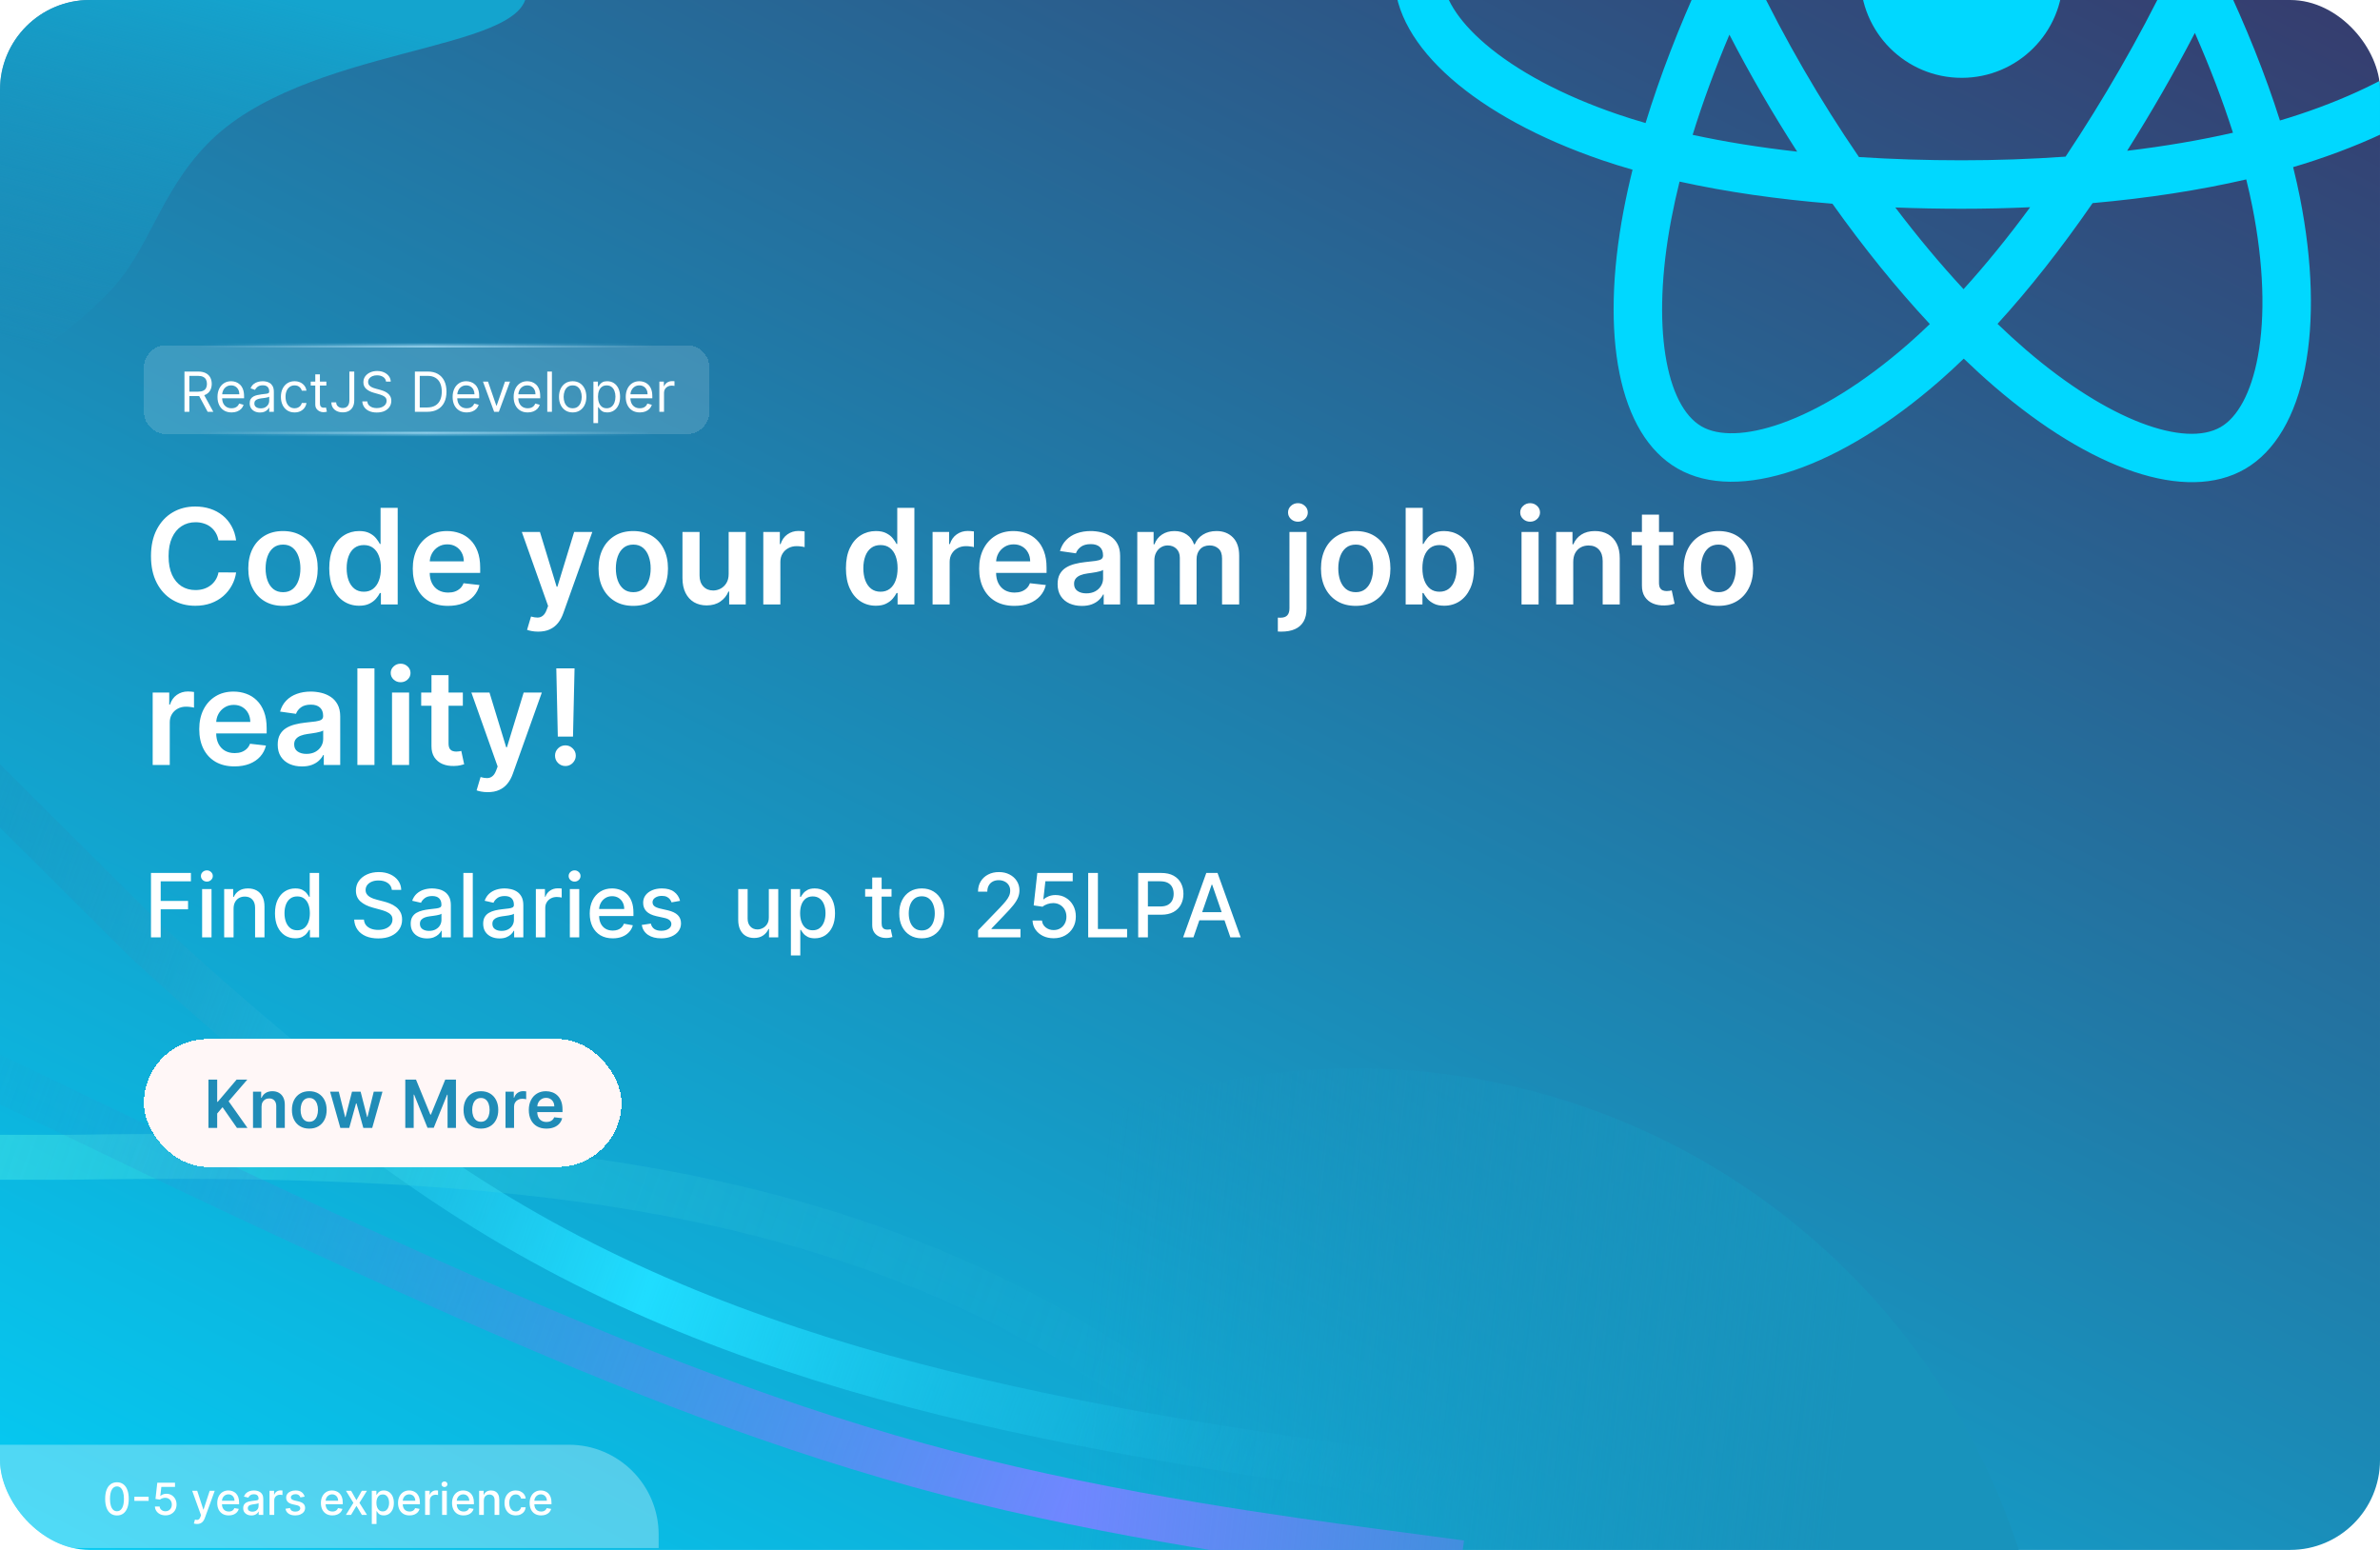<svg width="430" height="280" viewBox="0 0 430 280" fill="none" xmlns="http://www.w3.org/2000/svg">
<g clip-path="url(#clip0_1827_1012)">
<rect width="430" height="280" rx="16.226" fill="url(#paint0_linear_1827_1012)"/>
<path d="M-13.828 130L26.513 170.191C38.809 181.378 63.403 203.751 90.258 219.909C117.114 236.068 146.232 246.012 176.402 253.064C206.571 260.117 237.794 264.278 253.404 266.359L269.016 268.44" stroke="url(#paint1_linear_1827_1012)" stroke-width="8.113"/>
<path d="M-20.319 209.072L12.361 209.072C28.813 208.84 61.719 208.377 93.257 211.671C124.794 214.966 154.964 222.019 182.556 236.154C210.148 250.288 235.163 271.506 247.67 282.113L260.177 292.722" stroke="url(#paint2_linear_1827_1012)" stroke-width="8.113"/>
<path d="M-23.158 183.953L14.886 202.134C28.814 208.84 56.669 222.253 84.893 234.652C113.116 247.053 141.708 258.442 171.615 266.217C201.521 273.992 232.744 278.154 248.354 280.235L263.966 282.316" stroke="url(#paint3_linear_1827_1012)" stroke-width="8.113"/>
<path d="M365.276 281.691C357.617 256.963 342.524 235.195 322.052 219.35C301.581 203.505 276.724 194.353 250.865 193.139C225.006 191.924 199.401 198.707 177.535 212.564C155.669 226.421 138.603 246.679 128.66 270.581L244.958 318.958L365.276 281.691Z" fill="url(#paint4_linear_1827_1012)"/>
<path d="M95.128 -1.42C95.128 9.607 54.782 8.119 37.42 26.05C28.519 35.242 27.014 45.495 19.217 53.292C11.419 61.09 2.162 67.275 -8.026 71.495C-18.213 75.715 -29.133 77.887 -40.16 77.887L-40.16 -6.085L95.128 -1.42Z" fill="url(#paint5_linear_1827_1012)"/>
<g filter="url(#filter0_b_1827_1012)">
<path d="M0 261H102.774C111.735 261 119 268.265 119 277.226V279.66H0V261Z" fill="white" fill-opacity="0.3"/>
<path d="M21.134 273.776C20.685 273.774 20.301 273.656 19.983 273.421C19.665 273.186 19.421 272.844 19.253 272.395C19.084 271.946 19 271.406 19 270.773C19 270.142 19.084 269.603 19.253 269.156C19.423 268.71 19.668 268.369 19.986 268.134C20.306 267.899 20.689 267.781 21.134 267.781C21.579 267.781 21.96 267.9 22.279 268.137C22.597 268.371 22.84 268.712 23.009 269.159C23.179 269.604 23.264 270.142 23.264 270.773C23.264 271.407 23.18 271.949 23.011 272.398C22.843 272.845 22.599 273.187 22.281 273.424C21.963 273.658 21.581 273.776 21.134 273.776ZM21.134 273.017C21.527 273.017 21.835 272.825 22.057 272.441C22.28 272.056 22.392 271.5 22.392 270.773C22.392 270.29 22.341 269.882 22.239 269.549C22.138 269.213 21.993 268.96 21.804 268.787C21.616 268.613 21.393 268.526 21.134 268.526C20.741 268.526 20.434 268.719 20.21 269.105C19.987 269.492 19.874 270.048 19.872 270.773C19.872 271.258 19.922 271.668 20.023 272.003C20.125 272.336 20.27 272.589 20.457 272.762C20.645 272.932 20.87 273.017 21.134 273.017ZM26.854 270.401V271.139H24.275V270.401H26.854ZM29.896 273.759C29.54 273.759 29.22 273.691 28.935 273.554C28.653 273.416 28.428 273.227 28.259 272.986C28.091 272.745 28.001 272.471 27.989 272.162H28.842C28.863 272.412 28.973 272.618 29.174 272.779C29.375 272.94 29.615 273.02 29.896 273.02C30.119 273.02 30.317 272.969 30.489 272.867C30.664 272.763 30.8 272.62 30.898 272.438C30.999 272.256 31.049 272.049 31.049 271.816C31.049 271.579 30.998 271.368 30.896 271.182C30.793 270.996 30.652 270.851 30.472 270.745C30.294 270.638 30.09 270.585 29.859 270.583C29.683 270.583 29.506 270.613 29.328 270.674C29.149 270.734 29.006 270.814 28.896 270.912L28.092 270.793L28.418 267.861H31.617V268.614H29.148L28.964 270.242H28.998C29.112 270.132 29.262 270.04 29.45 269.966C29.639 269.892 29.842 269.855 30.058 269.855C30.412 269.855 30.727 269.94 31.004 270.108C31.282 270.277 31.501 270.507 31.66 270.799C31.821 271.088 31.9 271.422 31.898 271.799C31.9 272.175 31.815 272.512 31.643 272.807C31.472 273.102 31.236 273.335 30.933 273.506C30.631 273.674 30.286 273.759 29.896 273.759ZM35.602 275.316C35.475 275.316 35.359 275.305 35.255 275.284C35.151 275.265 35.073 275.245 35.022 275.222L35.227 274.526C35.382 274.567 35.52 274.585 35.641 274.58C35.763 274.574 35.87 274.529 35.962 274.443C36.057 274.358 36.14 274.219 36.212 274.026L36.318 273.736L34.721 269.316H35.63L36.735 272.702H36.781L37.886 269.316H38.798L36.999 274.262C36.916 274.489 36.81 274.681 36.681 274.838C36.552 274.997 36.399 275.117 36.221 275.196C36.043 275.276 35.837 275.316 35.602 275.316ZM41.328 273.767C40.898 273.767 40.528 273.675 40.217 273.492C39.909 273.306 39.67 273.046 39.502 272.71C39.335 272.373 39.252 271.978 39.252 271.526C39.252 271.079 39.335 270.685 39.502 270.344C39.67 270.003 39.905 269.737 40.206 269.546C40.509 269.354 40.863 269.259 41.269 269.259C41.515 269.259 41.753 269.299 41.984 269.381C42.215 269.462 42.423 269.59 42.607 269.764C42.79 269.939 42.935 270.165 43.041 270.443C43.147 270.72 43.2 271.056 43.2 271.452V271.753H39.732V271.117H42.368C42.368 270.893 42.322 270.695 42.232 270.523C42.141 270.349 42.013 270.211 41.848 270.111C41.685 270.011 41.494 269.96 41.274 269.96C41.036 269.96 40.827 270.019 40.649 270.137C40.473 270.252 40.337 270.404 40.24 270.591C40.145 270.777 40.098 270.978 40.098 271.196V271.693C40.098 271.985 40.149 272.233 40.252 272.438C40.356 272.642 40.501 272.799 40.686 272.906C40.872 273.013 41.089 273.066 41.337 273.066C41.498 273.066 41.645 273.043 41.777 272.997C41.91 272.95 42.024 272.88 42.121 272.787C42.217 272.694 42.291 272.58 42.342 272.443L43.146 272.588C43.082 272.825 42.966 273.032 42.8 273.21C42.635 273.387 42.428 273.524 42.178 273.622C41.929 273.719 41.646 273.767 41.328 273.767ZM45.413 273.776C45.136 273.776 44.886 273.725 44.663 273.622C44.439 273.518 44.262 273.368 44.131 273.171C44.003 272.974 43.938 272.732 43.938 272.446C43.938 272.2 43.986 271.997 44.08 271.838C44.175 271.679 44.303 271.553 44.464 271.46C44.625 271.368 44.805 271.298 45.004 271.25C45.203 271.203 45.405 271.167 45.612 271.142C45.873 271.112 46.085 271.087 46.248 271.068C46.411 271.048 46.529 271.014 46.603 270.969C46.677 270.924 46.714 270.85 46.714 270.747V270.727C46.714 270.479 46.644 270.287 46.504 270.151C46.365 270.014 46.159 269.946 45.884 269.946C45.598 269.946 45.373 270.01 45.208 270.137C45.045 270.262 44.933 270.401 44.87 270.554L44.072 270.372C44.166 270.107 44.305 269.893 44.487 269.73C44.67 269.566 44.881 269.446 45.12 269.372C45.359 269.297 45.61 269.259 45.873 269.259C46.047 269.259 46.232 269.28 46.427 269.321C46.624 269.361 46.808 269.435 46.978 269.543C47.15 269.651 47.291 269.805 47.401 270.006C47.511 270.205 47.566 270.463 47.566 270.781V273.679H46.737V273.083H46.703C46.648 273.192 46.565 273.3 46.455 273.406C46.346 273.513 46.204 273.601 46.032 273.671C45.86 273.741 45.653 273.776 45.413 273.776ZM45.597 273.094C45.832 273.094 46.033 273.048 46.2 272.955C46.368 272.862 46.496 272.741 46.583 272.591C46.672 272.44 46.717 272.278 46.717 272.105V271.543C46.686 271.573 46.628 271.602 46.541 271.628C46.455 271.653 46.358 271.674 46.248 271.693C46.138 271.71 46.031 271.727 45.927 271.742C45.823 271.755 45.736 271.766 45.666 271.776C45.501 271.797 45.35 271.832 45.214 271.881C45.079 271.93 44.971 272.001 44.89 272.094C44.81 272.185 44.771 272.306 44.771 272.458C44.771 272.668 44.848 272.827 45.004 272.935C45.159 273.041 45.357 273.094 45.597 273.094ZM48.697 273.679V269.316H49.519V270.009H49.564C49.644 269.774 49.784 269.589 49.984 269.455C50.187 269.318 50.416 269.25 50.672 269.25C50.725 269.25 50.787 269.252 50.859 269.256C50.933 269.26 50.991 269.264 51.033 269.27V270.083C50.999 270.073 50.938 270.063 50.851 270.051C50.764 270.038 50.677 270.031 50.59 270.031C50.389 270.031 50.21 270.074 50.053 270.159C49.897 270.243 49.774 270.359 49.683 270.509C49.592 270.656 49.547 270.825 49.547 271.014V273.679H48.697ZM55.038 270.381L54.268 270.517C54.236 270.419 54.184 270.325 54.114 270.236C54.046 270.147 53.953 270.074 53.836 270.017C53.719 269.96 53.572 269.932 53.396 269.932C53.155 269.932 52.954 269.986 52.793 270.094C52.632 270.2 52.552 270.337 52.552 270.506C52.552 270.652 52.606 270.769 52.714 270.858C52.822 270.947 52.996 271.02 53.237 271.077L53.93 271.236C54.331 271.329 54.63 271.472 54.828 271.665C55.024 271.858 55.123 272.109 55.123 272.418C55.123 272.679 55.047 272.912 54.896 273.117C54.746 273.319 54.537 273.478 54.268 273.594C54.001 273.71 53.691 273.767 53.339 273.767C52.85 273.767 52.452 273.663 52.143 273.455C51.834 273.245 51.645 272.946 51.575 272.56L52.396 272.435C52.447 272.649 52.552 272.811 52.711 272.921C52.87 273.029 53.078 273.083 53.333 273.083C53.612 273.083 53.834 273.025 54.001 272.909C54.167 272.792 54.251 272.649 54.251 272.48C54.251 272.344 54.2 272.229 54.097 272.137C53.997 272.044 53.843 271.974 53.634 271.926L52.896 271.764C52.488 271.672 52.187 271.524 51.992 271.321C51.799 271.119 51.703 270.862 51.703 270.551C51.703 270.294 51.774 270.068 51.918 269.875C52.062 269.682 52.261 269.531 52.515 269.424C52.769 269.314 53.059 269.259 53.387 269.259C53.859 269.259 54.23 269.361 54.501 269.566C54.772 269.768 54.951 270.04 55.038 270.381ZM60.055 273.767C59.625 273.767 59.255 273.675 58.944 273.492C58.635 273.306 58.397 273.046 58.228 272.71C58.061 272.373 57.978 271.978 57.978 271.526C57.978 271.079 58.061 270.685 58.228 270.344C58.397 270.003 58.631 269.737 58.933 269.546C59.236 269.354 59.59 269.259 59.995 269.259C60.241 269.259 60.48 269.299 60.711 269.381C60.942 269.462 61.149 269.59 61.333 269.764C61.517 269.939 61.662 270.165 61.768 270.443C61.874 270.72 61.927 271.056 61.927 271.452V271.753H58.458V271.117H61.094C61.094 270.893 61.049 270.695 60.958 270.523C60.867 270.349 60.739 270.211 60.575 270.111C60.412 270.011 60.221 269.96 60.001 269.96C59.762 269.96 59.554 270.019 59.376 270.137C59.2 270.252 59.063 270.404 58.967 270.591C58.872 270.777 58.825 270.978 58.825 271.196V271.693C58.825 271.985 58.876 272.233 58.978 272.438C59.082 272.642 59.227 272.799 59.413 272.906C59.598 273.013 59.815 273.066 60.063 273.066C60.224 273.066 60.371 273.043 60.504 272.997C60.636 272.95 60.751 272.88 60.847 272.787C60.944 272.694 61.018 272.58 61.069 272.443L61.873 272.588C61.809 272.825 61.693 273.032 61.526 273.21C61.362 273.387 61.154 273.524 60.904 273.622C60.656 273.719 60.373 273.767 60.055 273.767ZM63.438 269.316L64.401 271.014L65.373 269.316H66.302L64.941 271.497L66.313 273.679H65.384L64.401 272.049L63.421 273.679H62.489L63.847 271.497L62.506 269.316H63.438ZM67.174 275.316V269.316H68.004V270.023H68.075C68.124 269.932 68.195 269.827 68.288 269.708C68.38 269.588 68.509 269.484 68.674 269.395C68.839 269.304 69.057 269.259 69.328 269.259C69.68 269.259 69.994 269.348 70.271 269.526C70.547 269.704 70.764 269.96 70.921 270.296C71.08 270.631 71.16 271.034 71.16 271.506C71.16 271.977 71.081 272.382 70.924 272.719C70.767 273.054 70.551 273.313 70.276 273.495C70.002 273.674 69.688 273.764 69.336 273.764C69.071 273.764 68.854 273.72 68.685 273.631C68.519 273.542 68.388 273.438 68.293 273.318C68.199 273.199 68.126 273.093 68.075 273H68.023V275.316H67.174ZM68.006 271.497C68.006 271.804 68.051 272.073 68.14 272.304C68.229 272.535 68.358 272.716 68.526 272.847C68.695 272.976 68.901 273.04 69.146 273.04C69.399 273.04 69.612 272.973 69.782 272.838C69.953 272.702 70.081 272.517 70.168 272.284C70.257 272.051 70.302 271.789 70.302 271.497C70.302 271.21 70.258 270.951 70.171 270.722C70.086 270.493 69.957 270.312 69.785 270.179C69.614 270.047 69.401 269.98 69.146 269.98C68.899 269.98 68.691 270.044 68.521 270.171C68.352 270.298 68.224 270.475 68.137 270.702C68.05 270.929 68.006 271.194 68.006 271.497ZM73.992 273.767C73.562 273.767 73.192 273.675 72.881 273.492C72.573 273.306 72.334 273.046 72.165 272.71C71.999 272.373 71.915 271.978 71.915 271.526C71.915 271.079 71.999 270.685 72.165 270.344C72.334 270.003 72.569 269.737 72.87 269.546C73.173 269.354 73.527 269.259 73.933 269.259C74.179 269.259 74.417 269.299 74.648 269.381C74.879 269.462 75.087 269.59 75.271 269.764C75.454 269.939 75.599 270.165 75.705 270.443C75.811 270.72 75.864 271.056 75.864 271.452V271.753H72.396V271.117H75.032C75.032 270.893 74.987 270.695 74.896 270.523C74.805 270.349 74.677 270.211 74.512 270.111C74.349 270.011 74.158 269.96 73.938 269.96C73.7 269.96 73.491 270.019 73.313 270.137C73.137 270.252 73.001 270.404 72.904 270.591C72.809 270.777 72.762 270.978 72.762 271.196V271.693C72.762 271.985 72.813 272.233 72.915 272.438C73.02 272.642 73.165 272.799 73.35 272.906C73.536 273.013 73.753 273.066 74.001 273.066C74.162 273.066 74.308 273.043 74.441 272.997C74.574 272.95 74.688 272.88 74.785 272.787C74.881 272.694 74.955 272.58 75.006 272.443L75.81 272.588C75.746 272.825 75.63 273.032 75.464 273.21C75.299 273.387 75.092 273.524 74.842 273.622C74.594 273.719 74.31 273.767 73.992 273.767ZM76.807 273.679V269.316H77.628V270.009H77.673C77.753 269.774 77.893 269.589 78.094 269.455C78.296 269.318 78.526 269.25 78.781 269.25C78.834 269.25 78.897 269.252 78.969 269.256C79.043 269.26 79.1 269.264 79.142 269.27V270.083C79.108 270.073 79.047 270.063 78.96 270.051C78.873 270.038 78.786 270.031 78.699 270.031C78.498 270.031 78.319 270.074 78.162 270.159C78.007 270.243 77.884 270.359 77.793 270.509C77.702 270.656 77.656 270.825 77.656 271.014V273.679H76.807ZM79.877 273.679V269.316H80.727V273.679H79.877ZM80.306 268.642C80.158 268.642 80.031 268.593 79.925 268.495C79.821 268.394 79.769 268.275 79.769 268.137C79.769 267.996 79.821 267.877 79.925 267.779C80.031 267.678 80.158 267.628 80.306 267.628C80.454 267.628 80.58 267.678 80.684 267.779C80.79 267.877 80.843 267.996 80.843 268.137C80.843 268.275 80.79 268.394 80.684 268.495C80.58 268.593 80.454 268.642 80.306 268.642ZM83.75 273.767C83.32 273.767 82.95 273.675 82.639 273.492C82.331 273.306 82.092 273.046 81.923 272.71C81.757 272.373 81.673 271.978 81.673 271.526C81.673 271.079 81.757 270.685 81.923 270.344C82.092 270.003 82.327 269.737 82.628 269.546C82.931 269.354 83.285 269.259 83.69 269.259C83.937 269.259 84.175 269.299 84.406 269.381C84.637 269.462 84.845 269.59 85.028 269.764C85.212 269.939 85.357 270.165 85.463 270.443C85.569 270.72 85.622 271.056 85.622 271.452V271.753H82.153V271.117H84.79C84.79 270.893 84.744 270.695 84.653 270.523C84.562 270.349 84.435 270.211 84.27 270.111C84.107 270.011 83.916 269.96 83.696 269.96C83.457 269.96 83.249 270.019 83.071 270.137C82.895 270.252 82.759 270.404 82.662 270.591C82.567 270.777 82.52 270.978 82.52 271.196V271.693C82.52 271.985 82.571 272.233 82.673 272.438C82.778 272.642 82.922 272.799 83.108 272.906C83.294 273.013 83.51 273.066 83.759 273.066C83.92 273.066 84.066 273.043 84.199 272.997C84.332 272.95 84.446 272.88 84.543 272.787C84.639 272.694 84.713 272.58 84.764 272.443L85.568 272.588C85.504 272.825 85.388 273.032 85.222 273.21C85.057 273.387 84.85 273.524 84.6 273.622C84.351 273.719 84.068 273.767 83.75 273.767ZM87.414 271.088V273.679H86.565V269.316H87.38V270.026H87.434C87.534 269.795 87.692 269.609 87.906 269.469C88.121 269.329 88.393 269.259 88.721 269.259C89.018 269.259 89.279 269.321 89.502 269.446C89.726 269.569 89.899 269.753 90.022 269.997C90.145 270.242 90.207 270.544 90.207 270.904V273.679H89.357V271.006C89.357 270.69 89.275 270.442 89.11 270.264C88.945 270.085 88.719 269.995 88.431 269.995C88.234 269.995 88.059 270.037 87.906 270.122C87.754 270.208 87.634 270.333 87.545 270.497C87.458 270.66 87.414 270.857 87.414 271.088ZM93.184 273.767C92.762 273.767 92.398 273.672 92.093 273.48C91.79 273.287 91.557 273.021 91.394 272.682C91.231 272.343 91.15 271.955 91.15 271.517C91.15 271.074 91.233 270.683 91.4 270.344C91.567 270.003 91.801 269.737 92.104 269.546C92.407 269.354 92.764 269.259 93.175 269.259C93.507 269.259 93.802 269.32 94.062 269.443C94.321 269.565 94.531 269.735 94.69 269.955C94.851 270.174 94.946 270.431 94.977 270.725H94.15C94.104 270.52 94 270.344 93.837 270.196C93.676 270.049 93.46 269.975 93.19 269.975C92.953 269.975 92.746 270.037 92.567 270.162C92.391 270.285 92.254 270.461 92.156 270.691C92.057 270.918 92.008 271.187 92.008 271.497C92.008 271.816 92.056 272.09 92.153 272.321C92.249 272.552 92.386 272.731 92.562 272.858C92.74 272.985 92.949 273.049 93.19 273.049C93.351 273.049 93.496 273.019 93.627 272.96C93.76 272.9 93.871 272.814 93.96 272.702C94.05 272.59 94.114 272.456 94.15 272.299H94.977C94.946 272.581 94.854 272.833 94.701 273.054C94.548 273.276 94.342 273.45 94.085 273.577C93.829 273.704 93.529 273.767 93.184 273.767ZM97.766 273.767C97.336 273.767 96.966 273.675 96.655 273.492C96.346 273.306 96.108 273.046 95.939 272.71C95.772 272.373 95.689 271.978 95.689 271.526C95.689 271.079 95.772 270.685 95.939 270.344C96.108 270.003 96.342 269.737 96.644 269.546C96.947 269.354 97.301 269.259 97.706 269.259C97.952 269.259 98.191 269.299 98.422 269.381C98.653 269.462 98.86 269.59 99.044 269.764C99.228 269.939 99.373 270.165 99.479 270.443C99.585 270.72 99.638 271.056 99.638 271.452V271.753H96.169V271.117H98.805C98.805 270.893 98.76 270.695 98.669 270.523C98.578 270.349 98.45 270.211 98.286 270.111C98.123 270.011 97.931 269.96 97.712 269.96C97.473 269.96 97.265 270.019 97.087 270.137C96.911 270.252 96.774 270.404 96.678 270.591C96.583 270.777 96.536 270.978 96.536 271.196V271.693C96.536 271.985 96.587 272.233 96.689 272.438C96.793 272.642 96.938 272.799 97.124 272.906C97.309 273.013 97.526 273.066 97.774 273.066C97.935 273.066 98.082 273.043 98.215 272.997C98.347 272.95 98.462 272.88 98.558 272.787C98.655 272.694 98.729 272.58 98.78 272.443L99.584 272.588C99.519 272.825 99.404 273.032 99.237 273.21C99.073 273.387 98.865 273.524 98.615 273.622C98.367 273.719 98.084 273.767 97.766 273.767Z" fill="white"/>
</g>
<g filter="url(#filter1_bd_1827_1012)">
<mask id="path-9-inside-1_1827_1012" fill="white">
<path d="M26 64.057C26 61.816 27.816 60 30.057 60H124.113C126.354 60 128.17 61.816 128.17 64.057V72C128.17 74.24 126.354 76.057 124.113 76.057H30.057C27.816 76.057 26 74.24 26 72V64.057Z"/>
</mask>
<path d="M26 64.057C26 61.816 27.816 60 30.057 60H124.113C126.354 60 128.17 61.816 128.17 64.057V72C128.17 74.24 126.354 76.057 124.113 76.057H30.057C27.816 76.057 26 74.24 26 72V64.057Z" fill="white" fill-opacity="0.15" shape-rendering="crispEdges"/>
<path d="M26 64.057C26 61.592 27.998 59.594 30.462 59.594H123.708C126.172 59.594 128.17 61.592 128.17 64.057V64.057C128.17 62.04 126.354 60.406 124.113 60.406H30.057C27.816 60.406 26 62.04 26 64.057V64.057ZM128.17 72C128.17 74.464 126.172 76.462 123.708 76.462H30.462C27.998 76.462 26 74.464 26 72V72C26 74.016 27.816 75.651 30.057 75.651H124.113C126.354 75.651 128.17 74.016 128.17 72V72ZM26 76.057V60V76.057ZM128.17 60V76.057V60Z" fill="url(#paint6_linear_1827_1012)" mask="url(#path-9-inside-1_1827_1012)"/>
<path d="M33.327 72.028V64.756H35.784C36.352 64.756 36.819 64.853 37.184 65.047C37.548 65.239 37.818 65.502 37.993 65.839C38.168 66.175 38.256 66.557 38.256 66.986C38.256 67.414 38.168 67.794 37.993 68.126C37.818 68.457 37.549 68.718 37.187 68.907C36.825 69.094 36.362 69.187 35.799 69.187H33.81V68.392H35.77C36.158 68.392 36.471 68.335 36.708 68.222C36.947 68.108 37.12 67.947 37.226 67.739C37.335 67.528 37.389 67.277 37.389 66.986C37.389 66.695 37.335 66.44 37.226 66.222C37.117 66.004 36.943 65.836 36.704 65.718C36.465 65.597 36.149 65.537 35.756 65.537H34.208V72.028H33.327ZM36.75 68.761L38.54 72.028H37.517L35.756 68.761H36.75ZM41.838 72.142C41.313 72.142 40.859 72.026 40.478 71.794C40.099 71.56 39.807 71.233 39.601 70.814C39.397 70.392 39.295 69.902 39.295 69.344C39.295 68.785 39.397 68.293 39.601 67.866C39.807 67.438 40.093 67.104 40.46 66.865C40.83 66.624 41.261 66.503 41.753 66.503C42.037 66.503 42.318 66.55 42.594 66.645C42.871 66.74 43.124 66.893 43.351 67.106C43.578 67.317 43.759 67.597 43.894 67.945C44.029 68.293 44.097 68.721 44.097 69.23V69.585H39.892V68.861H43.244C43.244 68.553 43.183 68.278 43.06 68.037C42.939 67.795 42.766 67.605 42.541 67.465C42.319 67.325 42.056 67.256 41.753 67.256C41.419 67.256 41.13 67.338 40.886 67.504C40.645 67.668 40.459 67.881 40.329 68.143C40.199 68.406 40.134 68.688 40.134 68.989V69.472C40.134 69.883 40.205 70.233 40.347 70.519C40.491 70.803 40.691 71.02 40.947 71.169C41.203 71.316 41.5 71.389 41.838 71.389C42.058 71.389 42.257 71.358 42.435 71.297C42.615 71.233 42.77 71.138 42.9 71.013C43.03 70.885 43.131 70.726 43.202 70.537L44.011 70.764C43.926 71.039 43.783 71.28 43.582 71.489C43.38 71.695 43.132 71.856 42.836 71.972C42.54 72.085 42.208 72.142 41.838 72.142ZM46.977 72.156C46.631 72.156 46.317 72.091 46.036 71.961C45.754 71.828 45.53 71.638 45.364 71.389C45.199 71.138 45.116 70.835 45.116 70.48C45.116 70.168 45.177 69.914 45.3 69.72C45.424 69.524 45.588 69.37 45.794 69.258C46 69.147 46.227 69.064 46.476 69.01C46.727 68.953 46.979 68.908 47.232 68.875C47.564 68.832 47.833 68.8 48.038 68.779C48.247 68.755 48.398 68.716 48.493 68.662C48.59 68.607 48.639 68.513 48.639 68.378V68.349C48.639 67.999 48.543 67.727 48.351 67.533C48.161 67.338 47.874 67.241 47.488 67.241C47.088 67.241 46.774 67.329 46.547 67.504C46.32 67.679 46.16 67.866 46.068 68.065L45.272 67.781C45.414 67.45 45.603 67.192 45.84 67.007C46.079 66.82 46.34 66.69 46.621 66.616C46.906 66.541 47.185 66.503 47.46 66.503C47.635 66.503 47.836 66.524 48.063 66.567C48.293 66.607 48.514 66.691 48.727 66.819C48.943 66.947 49.121 67.14 49.264 67.398C49.406 67.656 49.477 68.001 49.477 68.435V72.028H48.639V71.29H48.596C48.539 71.408 48.444 71.535 48.312 71.67C48.179 71.805 48.003 71.919 47.783 72.014C47.563 72.109 47.294 72.156 46.977 72.156ZM47.105 71.403C47.436 71.403 47.715 71.338 47.943 71.208C48.172 71.078 48.345 70.91 48.461 70.704C48.579 70.498 48.639 70.281 48.639 70.054V69.287C48.603 69.329 48.525 69.368 48.404 69.404C48.286 69.437 48.148 69.467 47.992 69.493C47.838 69.516 47.688 69.538 47.541 69.557C47.397 69.573 47.28 69.588 47.19 69.599C46.972 69.628 46.768 69.674 46.579 69.738C46.392 69.799 46.24 69.893 46.124 70.018C46.011 70.141 45.954 70.31 45.954 70.523C45.954 70.814 46.062 71.034 46.277 71.183C46.495 71.33 46.771 71.403 47.105 71.403ZM53.222 72.142C52.711 72.142 52.27 72.021 51.901 71.78C51.532 71.538 51.248 71.206 51.049 70.782C50.85 70.358 50.751 69.874 50.751 69.329C50.751 68.775 50.852 68.287 51.056 67.863C51.262 67.437 51.548 67.104 51.915 66.865C52.285 66.624 52.716 66.503 53.208 66.503C53.592 66.503 53.937 66.574 54.245 66.716C54.553 66.858 54.805 67.057 55.001 67.312C55.198 67.568 55.32 67.866 55.367 68.207H54.529C54.465 67.959 54.323 67.739 54.103 67.547C53.885 67.353 53.592 67.256 53.222 67.256C52.895 67.256 52.609 67.341 52.363 67.511C52.119 67.679 51.928 67.917 51.791 68.225C51.656 68.531 51.589 68.889 51.589 69.301C51.589 69.722 51.655 70.089 51.788 70.402C51.922 70.714 52.112 70.957 52.356 71.13C52.602 71.303 52.891 71.389 53.222 71.389C53.44 71.389 53.638 71.351 53.815 71.275C53.993 71.2 54.143 71.091 54.266 70.949C54.389 70.807 54.477 70.636 54.529 70.437H55.367C55.32 70.759 55.203 71.049 55.016 71.307C54.831 71.563 54.586 71.767 54.281 71.918C53.977 72.067 53.625 72.142 53.222 72.142ZM58.964 66.574V67.284H56.138V66.574H58.964ZM56.962 65.267H57.8V70.466C57.8 70.703 57.834 70.88 57.903 70.999C57.974 71.115 58.064 71.193 58.172 71.233C58.284 71.271 58.401 71.29 58.524 71.29C58.616 71.29 58.692 71.285 58.751 71.275C58.81 71.264 58.858 71.254 58.893 71.247L59.064 72C59.007 72.021 58.928 72.043 58.826 72.064C58.724 72.088 58.595 72.099 58.439 72.099C58.202 72.099 57.97 72.048 57.743 71.947C57.518 71.845 57.331 71.69 57.182 71.481C57.035 71.273 56.962 71.01 56.962 70.693V65.267ZM63.123 64.756H64.004V69.954C64.004 70.418 63.918 70.813 63.748 71.137C63.577 71.461 63.337 71.707 63.027 71.876C62.717 72.044 62.351 72.128 61.93 72.128C61.532 72.128 61.178 72.055 60.868 71.911C60.558 71.764 60.314 71.556 60.136 71.286C59.959 71.016 59.87 70.695 59.87 70.324H60.736C60.736 70.53 60.787 70.71 60.889 70.864C60.993 71.015 61.135 71.133 61.315 71.219C61.495 71.304 61.7 71.347 61.93 71.347C62.183 71.347 62.398 71.293 62.576 71.187C62.754 71.08 62.888 70.924 62.981 70.718C63.075 70.51 63.123 70.255 63.123 69.954V64.756ZM69.746 66.574C69.703 66.214 69.53 65.935 69.227 65.736C68.924 65.537 68.552 65.437 68.112 65.437C67.79 65.437 67.508 65.49 67.267 65.594C67.028 65.698 66.841 65.841 66.706 66.023C66.573 66.206 66.507 66.413 66.507 66.645C66.507 66.839 66.553 67.006 66.645 67.145C66.74 67.283 66.861 67.398 67.008 67.49C67.154 67.58 67.308 67.654 67.469 67.714C67.63 67.77 67.778 67.817 67.913 67.852L68.652 68.051C68.841 68.101 69.052 68.169 69.284 68.257C69.518 68.345 69.742 68.464 69.955 68.616C70.171 68.765 70.348 68.957 70.488 69.191C70.627 69.425 70.697 69.713 70.697 70.054C70.697 70.447 70.594 70.802 70.388 71.119C70.185 71.436 69.886 71.689 69.493 71.876C69.103 72.063 68.628 72.156 68.07 72.156C67.549 72.156 67.098 72.072 66.716 71.904C66.338 71.736 66.039 71.502 65.822 71.201C65.606 70.9 65.484 70.551 65.456 70.153H66.365C66.389 70.428 66.481 70.655 66.642 70.835C66.805 71.013 67.011 71.145 67.26 71.233C67.511 71.318 67.781 71.361 68.07 71.361C68.406 71.361 68.707 71.306 68.975 71.197C69.243 71.086 69.454 70.932 69.611 70.736C69.767 70.537 69.845 70.305 69.845 70.04C69.845 69.798 69.778 69.602 69.643 69.45C69.508 69.299 69.33 69.176 69.11 69.081C68.89 68.986 68.652 68.903 68.396 68.832L67.501 68.577C66.933 68.413 66.483 68.18 66.152 67.877C65.82 67.574 65.655 67.177 65.655 66.687C65.655 66.28 65.765 65.925 65.985 65.622C66.207 65.317 66.506 65.08 66.88 64.912C67.256 64.741 67.677 64.656 68.141 64.656C68.609 64.656 69.026 64.74 69.391 64.908C69.755 65.074 70.044 65.301 70.257 65.59C70.472 65.879 70.586 66.207 70.598 66.574H69.746ZM77.202 72.028H74.958V64.756H77.302C78.007 64.756 78.611 64.901 79.113 65.192C79.615 65.481 79.999 65.897 80.267 66.439C80.534 66.979 80.668 67.625 80.668 68.378C80.668 69.135 80.533 69.788 80.263 70.334C79.993 70.879 79.6 71.298 79.084 71.591C78.568 71.883 77.941 72.028 77.202 72.028ZM75.838 71.247H77.145C77.747 71.247 78.245 71.131 78.64 70.899C79.036 70.667 79.331 70.337 79.525 69.908C79.719 69.48 79.816 68.97 79.816 68.378C79.816 67.791 79.72 67.285 79.528 66.861C79.336 66.435 79.05 66.109 78.669 65.881C78.288 65.652 77.813 65.537 77.245 65.537H75.838V71.247ZM84.319 72.142C83.793 72.142 83.34 72.026 82.959 71.794C82.58 71.56 82.287 71.233 82.081 70.814C81.878 70.392 81.776 69.902 81.776 69.344C81.776 68.785 81.878 68.293 82.081 67.866C82.287 67.438 82.574 67.104 82.941 66.865C83.31 66.624 83.741 66.503 84.233 66.503C84.517 66.503 84.798 66.55 85.075 66.645C85.352 66.74 85.604 66.893 85.831 67.106C86.059 67.317 86.24 67.597 86.375 67.945C86.51 68.293 86.577 68.721 86.577 69.23V69.585H82.373V68.861H85.725C85.725 68.553 85.663 68.278 85.54 68.037C85.419 67.795 85.247 67.605 85.022 67.465C84.799 67.325 84.536 67.256 84.233 67.256C83.9 67.256 83.611 67.338 83.367 67.504C83.125 67.668 82.94 67.881 82.809 68.143C82.679 68.406 82.614 68.688 82.614 68.989V69.472C82.614 69.883 82.685 70.233 82.827 70.519C82.972 70.803 83.172 71.02 83.427 71.169C83.683 71.316 83.98 71.389 84.319 71.389C84.539 71.389 84.738 71.358 84.915 71.297C85.095 71.233 85.25 71.138 85.38 71.013C85.511 70.885 85.611 70.726 85.682 70.537L86.492 70.764C86.407 71.039 86.263 71.28 86.062 71.489C85.861 71.695 85.612 71.856 85.317 71.972C85.021 72.085 84.688 72.142 84.319 72.142ZM92.146 66.574L90.129 72.028H89.277L87.26 66.574H88.169L89.675 70.92H89.731L91.237 66.574H92.146ZM95.344 72.142C94.818 72.142 94.365 72.026 93.984 71.794C93.605 71.56 93.313 71.233 93.107 70.814C92.903 70.392 92.801 69.902 92.801 69.344C92.801 68.785 92.903 68.293 93.107 67.866C93.313 67.438 93.599 67.104 93.966 66.865C94.335 66.624 94.766 66.503 95.259 66.503C95.543 66.503 95.823 66.55 96.1 66.645C96.377 66.74 96.629 66.893 96.857 67.106C97.084 67.317 97.265 67.597 97.4 67.945C97.535 68.293 97.603 68.721 97.603 69.23V69.585H93.398V68.861H96.75C96.75 68.553 96.689 68.278 96.566 68.037C96.445 67.795 96.272 67.605 96.047 67.465C95.825 67.325 95.562 67.256 95.259 67.256C94.925 67.256 94.636 67.338 94.392 67.504C94.151 67.668 93.965 67.881 93.835 68.143C93.705 68.406 93.639 68.688 93.639 68.989V69.472C93.639 69.883 93.71 70.233 93.853 70.519C93.997 70.803 94.197 71.02 94.453 71.169C94.708 71.316 95.005 71.389 95.344 71.389C95.564 71.389 95.763 71.358 95.941 71.297C96.121 71.233 96.276 71.138 96.406 71.013C96.536 70.885 96.637 70.726 96.708 70.537L97.517 70.764C97.432 71.039 97.289 71.28 97.088 71.489C96.886 71.695 96.638 71.856 96.342 71.972C96.046 72.085 95.713 72.142 95.344 72.142ZM99.716 64.756V72.028H98.877V64.756H99.716ZM103.466 72.142C102.974 72.142 102.542 72.025 102.17 71.79C101.801 71.556 101.512 71.228 101.304 70.807C101.098 70.385 100.995 69.893 100.995 69.329C100.995 68.761 101.098 68.265 101.304 67.841C101.512 67.418 101.801 67.089 102.17 66.854C102.542 66.62 102.974 66.503 103.466 66.503C103.959 66.503 104.39 66.62 104.759 66.854C105.131 67.089 105.419 67.418 105.625 67.841C105.834 68.265 105.938 68.761 105.938 69.329C105.938 69.893 105.834 70.385 105.625 70.807C105.419 71.228 105.131 71.556 104.759 71.79C104.39 72.025 103.959 72.142 103.466 72.142ZM103.466 71.389C103.84 71.389 104.148 71.293 104.39 71.102C104.631 70.91 104.81 70.658 104.926 70.345C105.042 70.033 105.1 69.694 105.1 69.329C105.1 68.965 105.042 68.625 104.926 68.31C104.81 67.995 104.631 67.741 104.39 67.547C104.148 67.353 103.84 67.256 103.466 67.256C103.092 67.256 102.785 67.353 102.543 67.547C102.302 67.741 102.123 67.995 102.007 68.31C101.891 68.625 101.833 68.965 101.833 69.329C101.833 69.694 101.891 70.033 102.007 70.345C102.123 70.658 102.302 70.91 102.543 71.102C102.785 71.293 103.092 71.389 103.466 71.389ZM107.217 74.074V66.574H108.027V67.44H108.126C108.188 67.346 108.273 67.225 108.382 67.078C108.493 66.929 108.652 66.796 108.858 66.68C109.066 66.562 109.348 66.503 109.703 66.503C110.162 66.503 110.567 66.618 110.918 66.847C111.268 67.077 111.541 67.402 111.738 67.824C111.934 68.245 112.033 68.742 112.033 69.315C112.033 69.893 111.934 70.394 111.738 70.817C111.541 71.239 111.269 71.566 110.921 71.797C110.573 72.027 110.172 72.142 109.717 72.142C109.367 72.142 109.086 72.084 108.876 71.968C108.665 71.85 108.503 71.716 108.389 71.567C108.275 71.415 108.188 71.29 108.126 71.19H108.055V74.074H107.217ZM108.041 69.301C108.041 69.713 108.101 70.076 108.222 70.391C108.343 70.704 108.519 70.949 108.751 71.126C108.983 71.302 109.267 71.389 109.604 71.389C109.954 71.389 110.246 71.297 110.481 71.112C110.717 70.925 110.895 70.674 111.013 70.359C111.134 70.042 111.195 69.689 111.195 69.301C111.195 68.918 111.135 68.572 111.017 68.264C110.901 67.954 110.725 67.709 110.488 67.529C110.253 67.347 109.959 67.256 109.604 67.256C109.263 67.256 108.976 67.342 108.744 67.515C108.512 67.685 108.337 67.924 108.219 68.232C108.1 68.538 108.041 68.894 108.041 69.301ZM115.598 72.142C115.072 72.142 114.619 72.026 114.238 71.794C113.859 71.56 113.567 71.233 113.361 70.814C113.157 70.392 113.055 69.902 113.055 69.344C113.055 68.785 113.157 68.293 113.361 67.866C113.567 67.438 113.853 67.104 114.22 66.865C114.589 66.624 115.02 66.503 115.513 66.503C115.797 66.503 116.077 66.55 116.354 66.645C116.631 66.74 116.883 66.893 117.111 67.106C117.338 67.317 117.519 67.597 117.654 67.945C117.789 68.293 117.856 68.721 117.856 69.23V69.585H113.652V68.861H117.004C117.004 68.553 116.943 68.278 116.82 68.037C116.699 67.795 116.526 67.605 116.301 67.465C116.079 67.325 115.816 67.256 115.513 67.256C115.179 67.256 114.89 67.338 114.646 67.504C114.405 67.668 114.219 67.881 114.089 68.143C113.958 68.406 113.893 68.688 113.893 68.989V69.472C113.893 69.883 113.964 70.233 114.106 70.519C114.251 70.803 114.451 71.02 114.707 71.169C114.962 71.316 115.259 71.389 115.598 71.389C115.818 71.389 116.017 71.358 116.195 71.297C116.374 71.233 116.53 71.138 116.66 71.013C116.79 70.885 116.891 70.726 116.962 70.537L117.771 70.764C117.686 71.039 117.543 71.28 117.342 71.489C117.14 71.695 116.892 71.856 116.596 71.972C116.3 72.085 115.967 72.142 115.598 72.142ZM119.131 72.028V66.574H119.941V67.398H119.998C120.097 67.128 120.277 66.909 120.538 66.741C120.798 66.573 121.092 66.489 121.418 66.489C121.48 66.489 121.557 66.49 121.649 66.492C121.741 66.495 121.811 66.498 121.859 66.503V67.355C121.83 67.348 121.765 67.337 121.663 67.323C121.564 67.306 121.458 67.298 121.347 67.298C121.082 67.298 120.845 67.354 120.637 67.465C120.431 67.574 120.268 67.725 120.147 67.92C120.029 68.111 119.969 68.33 119.969 68.577V72.028H119.131Z" fill="white"/>
</g>
<path d="M42.662 97.633H39.474C39.383 97.11 39.216 96.647 38.972 96.244C38.727 95.835 38.423 95.488 38.06 95.204C37.696 94.92 37.281 94.707 36.815 94.565C36.355 94.417 35.858 94.343 35.324 94.343C34.375 94.343 33.534 94.582 32.801 95.059C32.068 95.531 31.494 96.224 31.079 97.139C30.665 98.048 30.457 99.159 30.457 100.471C30.457 101.806 30.665 102.931 31.079 103.846C31.5 104.755 32.074 105.443 32.801 105.908C33.534 106.369 34.372 106.599 35.315 106.599C35.838 106.599 36.327 106.531 36.781 106.394C37.242 106.252 37.653 106.045 38.017 105.772C38.386 105.499 38.696 105.164 38.946 104.766C39.202 104.369 39.378 103.914 39.474 103.403L42.662 103.42C42.543 104.249 42.284 105.028 41.886 105.755C41.494 106.482 40.98 107.124 40.344 107.681C39.707 108.232 38.963 108.664 38.111 108.977C37.258 109.283 36.312 109.437 35.273 109.437C33.739 109.437 32.369 109.082 31.165 108.372C29.96 107.661 29.011 106.636 28.318 105.295C27.625 103.954 27.278 102.346 27.278 100.471C27.278 98.59 27.628 96.982 28.327 95.647C29.026 94.306 29.977 93.281 31.182 92.57C32.386 91.86 33.75 91.505 35.273 91.505C36.244 91.505 37.148 91.641 37.983 91.914C38.818 92.187 39.562 92.587 40.216 93.116C40.869 93.639 41.406 94.281 41.827 95.042C42.253 95.798 42.531 96.661 42.662 97.633ZM51.131 109.454C49.853 109.454 48.745 109.173 47.807 108.61C46.87 108.048 46.143 107.261 45.626 106.249C45.114 105.238 44.859 104.056 44.859 102.704C44.859 101.352 45.114 100.167 45.626 99.15C46.143 98.133 46.87 97.343 47.807 96.781C48.745 96.218 49.853 95.937 51.131 95.937C52.41 95.937 53.518 96.218 54.455 96.781C55.393 97.343 56.117 98.133 56.629 99.15C57.146 100.167 57.404 101.352 57.404 102.704C57.404 104.056 57.146 105.238 56.629 106.249C56.117 107.261 55.393 108.048 54.455 108.61C53.518 109.173 52.41 109.454 51.131 109.454ZM51.148 106.982C51.842 106.982 52.421 106.792 52.887 106.411C53.353 106.025 53.7 105.508 53.927 104.86C54.16 104.212 54.276 103.491 54.276 102.695C54.276 101.894 54.16 101.17 53.927 100.522C53.7 99.869 53.353 99.349 52.887 98.962C52.421 98.576 51.842 98.383 51.148 98.383C50.438 98.383 49.847 98.576 49.376 98.962C48.91 99.349 48.56 99.869 48.327 100.522C48.1 101.17 47.986 101.894 47.986 102.695C47.986 103.491 48.1 104.212 48.327 104.86C48.56 105.508 48.91 106.025 49.376 106.411C49.847 106.792 50.438 106.982 51.148 106.982ZM64.881 109.428C63.852 109.428 62.932 109.164 62.119 108.636C61.307 108.107 60.665 107.34 60.193 106.335C59.722 105.329 59.486 104.107 59.486 102.67C59.486 101.215 59.724 99.988 60.202 98.988C60.685 97.982 61.335 97.224 62.153 96.712C62.972 96.195 63.883 95.937 64.889 95.937C65.656 95.937 66.287 96.068 66.781 96.329C67.276 96.585 67.668 96.894 67.957 97.258C68.247 97.616 68.472 97.954 68.631 98.272H68.758V91.744H71.852V109.198H68.818V107.136H68.631C68.472 107.454 68.242 107.792 67.94 108.15C67.639 108.502 67.242 108.803 66.747 109.053C66.253 109.303 65.631 109.428 64.881 109.428ZM65.742 106.897C66.395 106.897 66.952 106.721 67.412 106.369C67.872 106.011 68.222 105.514 68.46 104.877C68.699 104.241 68.818 103.499 68.818 102.653C68.818 101.806 68.699 101.07 68.46 100.445C68.227 99.82 67.881 99.335 67.421 98.988C66.966 98.641 66.406 98.468 65.742 98.468C65.054 98.468 64.48 98.647 64.02 99.005C63.56 99.363 63.213 99.857 62.98 100.488C62.747 101.119 62.631 101.84 62.631 102.653C62.631 103.471 62.747 104.201 62.98 104.843C63.219 105.479 63.568 105.982 64.028 106.352C64.494 106.715 65.065 106.897 65.742 106.897ZM80.935 109.454C79.623 109.454 78.489 109.181 77.535 108.636C76.586 108.085 75.856 107.306 75.344 106.301C74.833 105.289 74.577 104.099 74.577 102.729C74.577 101.383 74.833 100.201 75.344 99.184C75.862 98.161 76.583 97.366 77.509 96.798C78.435 96.224 79.523 95.937 80.773 95.937C81.58 95.937 82.342 96.068 83.058 96.329C83.779 96.585 84.415 96.982 84.967 97.522C85.523 98.062 85.961 98.749 86.279 99.585C86.597 100.414 86.756 101.403 86.756 102.551V103.497H76.026V101.417H83.799C83.793 100.826 83.665 100.301 83.415 99.84C83.165 99.374 82.816 99.008 82.367 98.741C81.924 98.474 81.407 98.34 80.816 98.34C80.185 98.34 79.631 98.494 79.154 98.8C78.677 99.102 78.305 99.499 78.038 99.994C77.776 100.482 77.643 101.019 77.637 101.604V103.42C77.637 104.181 77.776 104.835 78.055 105.38C78.333 105.92 78.722 106.335 79.222 106.624C79.722 106.908 80.308 107.051 80.978 107.051C81.427 107.051 81.833 106.988 82.197 106.863C82.56 106.732 82.876 106.542 83.143 106.292C83.41 106.042 83.612 105.732 83.748 105.363L86.629 105.687C86.447 106.448 86.1 107.113 85.589 107.681C85.083 108.244 84.435 108.681 83.646 108.994C82.856 109.301 81.952 109.454 80.935 109.454ZM97.237 114.107C96.817 114.107 96.428 114.073 96.07 114.005C95.717 113.943 95.436 113.869 95.226 113.783L95.942 111.38C96.391 111.511 96.791 111.573 97.144 111.568C97.496 111.562 97.805 111.451 98.072 111.235C98.345 111.025 98.575 110.673 98.763 110.178L99.027 109.471L94.28 96.107H97.553L100.57 105.994H100.706L103.732 96.107H107.013L101.771 110.783C101.527 111.477 101.203 112.07 100.8 112.565C100.396 113.065 99.902 113.445 99.317 113.707C98.737 113.974 98.044 114.107 97.237 114.107ZM114.413 109.454C113.134 109.454 112.026 109.173 111.089 108.61C110.151 108.048 109.424 107.261 108.907 106.249C108.396 105.238 108.14 104.056 108.14 102.704C108.14 101.352 108.396 100.167 108.907 99.15C109.424 98.133 110.151 97.343 111.089 96.781C112.026 96.218 113.134 95.937 114.413 95.937C115.691 95.937 116.799 96.218 117.737 96.781C118.674 97.343 119.398 98.133 119.91 99.15C120.427 100.167 120.685 101.352 120.685 102.704C120.685 104.056 120.427 105.238 119.91 106.249C119.398 107.261 118.674 108.048 117.737 108.61C116.799 109.173 115.691 109.454 114.413 109.454ZM114.43 106.982C115.123 106.982 115.702 106.792 116.168 106.411C116.634 106.025 116.981 105.508 117.208 104.86C117.441 104.212 117.558 103.491 117.558 102.695C117.558 101.894 117.441 101.17 117.208 100.522C116.981 99.869 116.634 99.349 116.168 98.962C115.702 98.576 115.123 98.383 114.43 98.383C113.719 98.383 113.129 98.576 112.657 98.962C112.191 99.349 111.842 99.869 111.609 100.522C111.381 101.17 111.268 101.894 111.268 102.695C111.268 103.491 111.381 104.212 111.609 104.86C111.842 105.508 112.191 106.025 112.657 106.411C113.129 106.792 113.719 106.982 114.43 106.982ZM131.648 103.693V96.107H134.733V109.198H131.741V106.872H131.605C131.31 107.604 130.824 108.204 130.148 108.67C129.477 109.136 128.651 109.369 127.668 109.369C126.81 109.369 126.051 109.178 125.392 108.798C124.739 108.411 124.227 107.852 123.858 107.119C123.489 106.38 123.304 105.488 123.304 104.443V96.107H126.389V103.965C126.389 104.795 126.616 105.454 127.071 105.943C127.526 106.431 128.122 106.676 128.861 106.676C129.315 106.676 129.756 106.565 130.182 106.343C130.608 106.122 130.957 105.792 131.23 105.354C131.509 104.911 131.648 104.357 131.648 103.693ZM137.906 109.198V96.107H140.897V98.289H141.033C141.272 97.534 141.681 96.951 142.261 96.542C142.846 96.127 143.513 95.92 144.263 95.92C144.434 95.92 144.624 95.928 144.835 95.945C145.05 95.957 145.229 95.977 145.371 96.005V98.843C145.241 98.798 145.033 98.758 144.749 98.724C144.471 98.684 144.201 98.664 143.94 98.664C143.377 98.664 142.871 98.786 142.423 99.031C141.979 99.269 141.63 99.602 141.374 100.028C141.119 100.454 140.991 100.945 140.991 101.502V109.198H137.906ZM158.232 109.428C157.204 109.428 156.283 109.164 155.471 108.636C154.658 108.107 154.016 107.34 153.545 106.335C153.073 105.329 152.837 104.107 152.837 102.67C152.837 101.215 153.076 99.988 153.553 98.988C154.036 97.982 154.687 97.224 155.505 96.712C156.323 96.195 157.235 95.937 158.241 95.937C159.008 95.937 159.638 96.068 160.133 96.329C160.627 96.585 161.019 96.894 161.309 97.258C161.599 97.616 161.823 97.954 161.982 98.272H162.11V91.744H165.204V109.198H162.17V107.136H161.982C161.823 107.454 161.593 107.792 161.292 108.15C160.991 108.502 160.593 108.803 160.099 109.053C159.604 109.303 158.982 109.428 158.232 109.428ZM159.093 106.897C159.746 106.897 160.303 106.721 160.763 106.369C161.224 106.011 161.573 105.514 161.812 104.877C162.05 104.241 162.17 103.499 162.17 102.653C162.17 101.806 162.05 101.07 161.812 100.445C161.579 99.82 161.232 99.335 160.772 98.988C160.317 98.641 159.758 98.468 159.093 98.468C158.406 98.468 157.832 98.647 157.371 99.005C156.911 99.363 156.565 99.857 156.332 100.488C156.099 101.119 155.982 101.84 155.982 102.653C155.982 103.471 156.099 104.201 156.332 104.843C156.57 105.479 156.92 105.982 157.38 106.352C157.846 106.715 158.417 106.897 159.093 106.897ZM168.491 109.198V96.107H171.483V98.289H171.619C171.858 97.534 172.267 96.951 172.847 96.542C173.432 96.127 174.099 95.92 174.849 95.92C175.02 95.92 175.21 95.928 175.42 95.945C175.636 95.957 175.815 95.977 175.957 96.005V98.843C175.827 98.798 175.619 98.758 175.335 98.724C175.057 98.684 174.787 98.664 174.526 98.664C173.963 98.664 173.457 98.786 173.009 99.031C172.565 99.269 172.216 99.602 171.96 100.028C171.705 100.454 171.577 100.945 171.577 101.502V109.198H168.491ZM183.263 109.454C181.951 109.454 180.817 109.181 179.863 108.636C178.914 108.085 178.184 107.306 177.673 106.301C177.161 105.289 176.906 104.099 176.906 102.729C176.906 101.383 177.161 100.201 177.673 99.184C178.19 98.161 178.911 97.366 179.837 96.798C180.763 96.224 181.852 95.937 183.102 95.937C183.908 95.937 184.67 96.068 185.386 96.329C186.107 96.585 186.744 96.982 187.295 97.522C187.852 98.062 188.289 98.749 188.607 99.585C188.925 100.414 189.085 101.403 189.085 102.551V103.497H178.354V101.417H186.127C186.121 100.826 185.994 100.301 185.744 99.84C185.494 99.374 185.144 99.008 184.695 98.741C184.252 98.474 183.735 98.34 183.144 98.34C182.513 98.34 181.96 98.494 181.482 98.8C181.005 99.102 180.633 99.499 180.366 99.994C180.104 100.482 179.971 101.019 179.965 101.604V103.42C179.965 104.181 180.104 104.835 180.383 105.38C180.661 105.92 181.05 106.335 181.55 106.624C182.05 106.908 182.636 107.051 183.306 107.051C183.755 107.051 184.161 106.988 184.525 106.863C184.888 106.732 185.204 106.542 185.471 106.292C185.738 106.042 185.94 105.732 186.076 105.363L188.957 105.687C188.775 106.448 188.428 107.113 187.917 107.681C187.411 108.244 186.763 108.681 185.974 108.994C185.184 109.301 184.281 109.454 183.263 109.454ZM195.462 109.462C194.632 109.462 193.885 109.315 193.22 109.019C192.561 108.718 192.038 108.275 191.652 107.69C191.271 107.104 191.081 106.383 191.081 105.525C191.081 104.786 191.217 104.176 191.49 103.693C191.763 103.21 192.135 102.823 192.607 102.533C193.078 102.244 193.609 102.025 194.2 101.877C194.797 101.724 195.413 101.613 196.05 101.545C196.817 101.465 197.439 101.394 197.916 101.332C198.393 101.264 198.74 101.161 198.956 101.025C199.178 100.883 199.288 100.664 199.288 100.369V100.318C199.288 99.675 199.098 99.178 198.717 98.826C198.337 98.474 197.788 98.298 197.072 98.298C196.317 98.298 195.717 98.462 195.274 98.792C194.837 99.121 194.541 99.511 194.388 99.96L191.507 99.55C191.734 98.755 192.109 98.09 192.632 97.556C193.155 97.016 193.794 96.613 194.55 96.346C195.305 96.073 196.141 95.937 197.055 95.937C197.686 95.937 198.314 96.011 198.939 96.159C199.564 96.306 200.135 96.55 200.652 96.891C201.169 97.227 201.584 97.684 201.896 98.264C202.214 98.843 202.374 99.568 202.374 100.437V109.198H199.408V107.4H199.305C199.118 107.764 198.854 108.104 198.513 108.423C198.178 108.735 197.754 108.988 197.243 109.181C196.737 109.369 196.143 109.462 195.462 109.462ZM196.263 107.195C196.882 107.195 197.419 107.073 197.874 106.829C198.328 106.579 198.678 106.249 198.922 105.84C199.172 105.431 199.297 104.985 199.297 104.502V102.96C199.2 103.039 199.036 103.113 198.803 103.181C198.575 103.249 198.32 103.309 198.036 103.36C197.751 103.411 197.47 103.457 197.192 103.497C196.913 103.536 196.672 103.57 196.467 103.599C196.007 103.661 195.595 103.764 195.232 103.906C194.868 104.048 194.581 104.247 194.371 104.502C194.161 104.752 194.055 105.076 194.055 105.474C194.055 106.042 194.263 106.471 194.678 106.761C195.092 107.051 195.621 107.195 196.263 107.195ZM205.476 109.198V96.107H208.425V98.332H208.578C208.851 97.582 209.303 96.996 209.933 96.576C210.564 96.15 211.317 95.937 212.192 95.937C213.078 95.937 213.825 96.153 214.433 96.585C215.047 97.011 215.479 97.593 215.729 98.332H215.865C216.155 97.605 216.643 97.025 217.331 96.593C218.024 96.156 218.845 95.937 219.794 95.937C220.999 95.937 221.982 96.318 222.743 97.079C223.504 97.84 223.885 98.951 223.885 100.411V109.198H220.791V100.889C220.791 100.076 220.575 99.482 220.143 99.107C219.712 98.727 219.183 98.536 218.558 98.536C217.814 98.536 217.232 98.769 216.811 99.235C216.396 99.695 216.189 100.295 216.189 101.033V109.198H213.163V100.761C213.163 100.085 212.959 99.545 212.55 99.141C212.146 98.738 211.618 98.536 210.964 98.536C210.521 98.536 210.118 98.65 209.754 98.877C209.391 99.099 209.101 99.414 208.885 99.823C208.669 100.227 208.561 100.698 208.561 101.238V109.198H205.476ZM232.968 96.107H236.053V109.948C236.053 110.891 235.874 111.67 235.516 112.283C235.158 112.897 234.641 113.354 233.965 113.656C233.289 113.957 232.468 114.107 231.502 114.107C231.388 114.107 231.283 114.104 231.187 114.099C231.09 114.099 230.985 114.096 230.871 114.09V111.576C230.957 111.582 231.033 111.585 231.102 111.585C231.17 111.59 231.241 111.593 231.315 111.593C231.906 111.593 232.329 111.448 232.585 111.158C232.84 110.874 232.968 110.457 232.968 109.906V96.107ZM234.502 94.249C234.008 94.249 233.585 94.087 233.232 93.764C232.886 93.434 232.712 93.039 232.712 92.579C232.712 92.113 232.886 91.718 233.232 91.394C233.585 91.065 234.008 90.9 234.502 90.9C234.991 90.9 235.408 91.065 235.755 91.394C236.107 91.718 236.283 92.113 236.283 92.579C236.283 93.039 236.107 93.434 235.755 93.764C235.408 94.087 234.991 94.249 234.502 94.249ZM244.936 109.454C243.658 109.454 242.55 109.173 241.612 108.61C240.675 108.048 239.947 107.261 239.43 106.249C238.919 105.238 238.663 104.056 238.663 102.704C238.663 101.352 238.919 100.167 239.43 99.15C239.947 98.133 240.675 97.343 241.612 96.781C242.55 96.218 243.658 95.937 244.936 95.937C246.214 95.937 247.322 96.218 248.26 96.781C249.197 97.343 249.922 98.133 250.433 99.15C250.95 100.167 251.209 101.352 251.209 102.704C251.209 104.056 250.95 105.238 250.433 106.249C249.922 107.261 249.197 108.048 248.26 108.61C247.322 109.173 246.214 109.454 244.936 109.454ZM244.953 106.982C245.646 106.982 246.226 106.792 246.692 106.411C247.158 106.025 247.504 105.508 247.732 104.86C247.964 104.212 248.081 103.491 248.081 102.695C248.081 101.894 247.964 101.17 247.732 100.522C247.504 99.869 247.158 99.349 246.692 98.962C246.226 98.576 245.646 98.383 244.953 98.383C244.243 98.383 243.652 98.576 243.18 98.962C242.714 99.349 242.365 99.869 242.132 100.522C241.905 101.17 241.791 101.894 241.791 102.695C241.791 103.491 241.905 104.212 242.132 104.86C242.365 105.508 242.714 106.025 243.18 106.411C243.652 106.792 244.243 106.982 244.953 106.982ZM253.964 109.198V91.744H257.049V98.272H257.177C257.336 97.954 257.56 97.616 257.85 97.258C258.14 96.894 258.532 96.585 259.026 96.329C259.521 96.068 260.151 95.937 260.918 95.937C261.93 95.937 262.842 96.195 263.654 96.712C264.472 97.224 265.12 97.982 265.597 98.988C266.08 99.988 266.322 101.215 266.322 102.67C266.322 104.107 266.086 105.329 265.614 106.335C265.143 107.34 264.501 108.107 263.688 108.636C262.876 109.164 261.955 109.428 260.927 109.428C260.177 109.428 259.555 109.303 259.06 109.053C258.566 108.803 258.168 108.502 257.867 108.15C257.572 107.792 257.342 107.454 257.177 107.136H256.998V109.198H253.964ZM256.989 102.653C256.989 103.499 257.109 104.241 257.347 104.877C257.592 105.514 257.941 106.011 258.396 106.369C258.856 106.721 259.413 106.897 260.066 106.897C260.748 106.897 261.319 106.715 261.779 106.352C262.239 105.982 262.586 105.479 262.819 104.843C263.058 104.201 263.177 103.471 263.177 102.653C263.177 101.84 263.06 101.119 262.827 100.488C262.594 99.857 262.248 99.363 261.788 99.005C261.327 98.647 260.754 98.468 260.066 98.468C259.407 98.468 258.847 98.641 258.387 98.988C257.927 99.335 257.577 99.82 257.339 100.445C257.106 101.07 256.989 101.806 256.989 102.653ZM274.898 109.198V96.107H277.983V109.198H274.898ZM276.449 94.249C275.96 94.249 275.54 94.087 275.188 93.764C274.835 93.434 274.659 93.039 274.659 92.579C274.659 92.113 274.835 91.718 275.188 91.394C275.54 91.065 275.96 90.9 276.449 90.9C276.943 90.9 277.364 91.065 277.71 91.394C278.063 91.718 278.239 92.113 278.239 92.579C278.239 93.039 278.063 93.434 277.71 93.764C277.364 94.087 276.943 94.249 276.449 94.249ZM284.241 101.528V109.198H281.156V96.107H284.104V98.332H284.258C284.559 97.599 285.039 97.016 285.698 96.585C286.363 96.153 287.184 95.937 288.161 95.937C289.065 95.937 289.852 96.13 290.522 96.516C291.198 96.903 291.721 97.462 292.09 98.195C292.465 98.928 292.65 99.818 292.644 100.863V109.198H289.559V101.34C289.559 100.465 289.332 99.781 288.877 99.286C288.428 98.792 287.806 98.545 287.011 98.545C286.471 98.545 285.991 98.664 285.57 98.903C285.156 99.136 284.829 99.474 284.59 99.917C284.357 100.36 284.241 100.897 284.241 101.528ZM302.317 96.107V98.494H294.792V96.107H302.317ZM296.65 92.971H299.735V105.261C299.735 105.676 299.798 105.994 299.923 106.215C300.053 106.431 300.224 106.579 300.434 106.658C300.644 106.738 300.877 106.778 301.133 106.778C301.326 106.778 301.502 106.764 301.661 106.735C301.826 106.707 301.951 106.681 302.036 106.658L302.556 109.07C302.391 109.127 302.156 109.19 301.849 109.258C301.548 109.326 301.178 109.366 300.741 109.377C299.968 109.4 299.272 109.283 298.653 109.028C298.033 108.766 297.542 108.363 297.178 107.818C296.82 107.272 296.644 106.59 296.65 105.772V92.971ZM310.467 109.454C309.189 109.454 308.081 109.173 307.143 108.61C306.206 108.048 305.479 107.261 304.962 106.249C304.45 105.238 304.195 104.056 304.195 102.704C304.195 101.352 304.45 100.167 304.962 99.15C305.479 98.133 306.206 97.343 307.143 96.781C308.081 96.218 309.189 95.937 310.467 95.937C311.746 95.937 312.854 96.218 313.791 96.781C314.729 97.343 315.453 98.133 315.964 99.15C316.482 100.167 316.74 101.352 316.74 102.704C316.74 104.056 316.482 105.238 315.964 106.249C315.453 107.261 314.729 108.048 313.791 108.61C312.854 109.173 311.746 109.454 310.467 109.454ZM310.484 106.982C311.178 106.982 311.757 106.792 312.223 106.411C312.689 106.025 313.036 105.508 313.263 104.86C313.496 104.212 313.612 103.491 313.612 102.695C313.612 101.894 313.496 101.17 313.263 100.522C313.036 99.869 312.689 99.349 312.223 98.962C311.757 98.576 311.178 98.383 310.484 98.383C309.774 98.383 309.183 98.576 308.712 98.962C308.246 99.349 307.896 99.869 307.663 100.522C307.436 101.17 307.322 101.894 307.322 102.695C307.322 103.491 307.436 104.212 307.663 104.86C307.896 105.508 308.246 106.025 308.712 106.411C309.183 106.792 309.774 106.982 310.484 106.982ZM27.585 138.198V125.107H30.577V127.289H30.713C30.952 126.533 31.361 125.951 31.94 125.542C32.526 125.127 33.193 124.92 33.943 124.92C34.114 124.92 34.304 124.928 34.514 124.945C34.73 124.957 34.909 124.977 35.051 125.005V127.843C34.92 127.798 34.713 127.758 34.429 127.724C34.151 127.684 33.881 127.664 33.619 127.664C33.057 127.664 32.551 127.786 32.102 128.031C31.659 128.269 31.31 128.602 31.054 129.028C30.798 129.454 30.671 129.945 30.671 130.502V138.198H27.585ZM42.357 138.454C41.045 138.454 39.911 138.181 38.957 137.636C38.008 137.085 37.278 136.306 36.766 135.301C36.255 134.289 35.999 133.099 35.999 131.729C35.999 130.383 36.255 129.201 36.766 128.184C37.283 127.161 38.005 126.366 38.931 125.798C39.857 125.224 40.945 124.937 42.195 124.937C43.002 124.937 43.764 125.068 44.479 125.329C45.201 125.585 45.837 125.982 46.389 126.522C46.945 127.062 47.383 127.749 47.701 128.585C48.019 129.414 48.178 130.403 48.178 131.551V132.497H37.448V130.417H45.221C45.215 129.826 45.087 129.301 44.837 128.84C44.587 128.374 44.238 128.008 43.789 127.741C43.346 127.474 42.829 127.34 42.238 127.34C41.607 127.34 41.053 127.494 40.576 127.801C40.099 128.102 39.727 128.499 39.459 128.994C39.198 129.482 39.065 130.019 39.059 130.604V132.42C39.059 133.181 39.198 133.835 39.477 134.38C39.755 134.92 40.144 135.335 40.644 135.624C41.144 135.908 41.729 136.051 42.4 136.051C42.849 136.051 43.255 135.988 43.619 135.863C43.982 135.732 44.298 135.542 44.565 135.292C44.832 135.042 45.033 134.732 45.17 134.363L48.05 134.687C47.869 135.448 47.522 136.113 47.011 136.681C46.505 137.244 45.857 137.681 45.068 137.994C44.278 138.301 43.374 138.454 42.357 138.454ZM54.555 138.462C53.726 138.462 52.979 138.315 52.314 138.019C51.655 137.718 51.132 137.275 50.746 136.69C50.365 136.104 50.175 135.383 50.175 134.525C50.175 133.786 50.311 133.176 50.584 132.693C50.856 132.21 51.229 131.823 51.7 131.533C52.172 131.244 52.703 131.025 53.294 130.877C53.891 130.724 54.507 130.613 55.144 130.545C55.91 130.465 56.533 130.394 57.01 130.332C57.487 130.264 57.834 130.161 58.05 130.025C58.271 129.883 58.382 129.664 58.382 129.369V129.318C58.382 128.676 58.192 128.178 57.811 127.826C57.43 127.474 56.882 127.298 56.166 127.298C55.41 127.298 54.811 127.462 54.368 127.792C53.93 128.122 53.635 128.511 53.481 128.96L50.601 128.551C50.828 127.755 51.203 127.09 51.726 126.556C52.249 126.016 52.888 125.613 53.644 125.346C54.399 125.073 55.234 124.937 56.149 124.937C56.78 124.937 57.408 125.011 58.033 125.158C58.658 125.306 59.229 125.551 59.746 125.891C60.263 126.227 60.678 126.684 60.99 127.264C61.308 127.843 61.467 128.568 61.467 129.437V138.198H58.501V136.4H58.399C58.212 136.764 57.947 137.104 57.606 137.423C57.271 137.735 56.848 137.988 56.337 138.181C55.831 138.369 55.237 138.462 54.555 138.462ZM55.356 136.195C55.976 136.195 56.513 136.073 56.967 135.829C57.422 135.579 57.771 135.249 58.016 134.84C58.266 134.431 58.391 133.985 58.391 133.502V131.96C58.294 132.039 58.129 132.113 57.896 132.181C57.669 132.249 57.413 132.309 57.129 132.36C56.845 132.411 56.564 132.457 56.285 132.497C56.007 132.536 55.766 132.57 55.561 132.599C55.101 132.661 54.689 132.764 54.325 132.906C53.962 133.048 53.675 133.247 53.465 133.502C53.254 133.752 53.149 134.076 53.149 134.474C53.149 135.042 53.356 135.471 53.771 135.761C54.186 136.051 54.715 136.195 55.356 136.195ZM67.655 120.744V138.198H64.57V120.744H67.655ZM70.827 138.198V125.107H73.913V138.198H70.827ZM72.379 123.249C71.89 123.249 71.469 123.087 71.117 122.764C70.765 122.434 70.589 122.039 70.589 121.579C70.589 121.113 70.765 120.718 71.117 120.394C71.469 120.065 71.89 119.9 72.379 119.9C72.873 119.9 73.293 120.065 73.64 120.394C73.992 120.718 74.168 121.113 74.168 121.579C74.168 122.039 73.992 122.434 73.64 122.764C73.293 123.087 72.873 123.249 72.379 123.249ZM83.622 125.107V127.494H76.097V125.107H83.622ZM77.954 121.971H81.04V134.261C81.04 134.676 81.102 134.994 81.227 135.215C81.358 135.431 81.528 135.579 81.739 135.658C81.949 135.738 82.182 135.778 82.438 135.778C82.631 135.778 82.807 135.764 82.966 135.735C83.131 135.707 83.256 135.681 83.341 135.658L83.861 138.07C83.696 138.127 83.46 138.19 83.153 138.258C82.852 138.326 82.483 138.366 82.046 138.377C81.273 138.4 80.577 138.283 79.957 138.028C79.338 137.766 78.847 137.363 78.483 136.818C78.125 136.272 77.949 135.59 77.954 134.772V121.971ZM88.12 143.107C87.7 143.107 87.31 143.073 86.952 143.005C86.6 142.943 86.319 142.869 86.109 142.783L86.825 140.38C87.273 140.511 87.674 140.573 88.026 140.568C88.379 140.562 88.688 140.451 88.955 140.235C89.228 140.025 89.458 139.673 89.646 139.178L89.91 138.471L85.163 125.107H88.435L91.452 134.994H91.589L94.614 125.107H97.896L92.654 139.783C92.41 140.477 92.086 141.07 91.683 141.565C91.279 142.065 90.785 142.445 90.2 142.707C89.62 142.974 88.927 143.107 88.12 143.107ZM103.806 120.744L103.525 133.068H100.781L100.508 120.744H103.806ZM102.153 138.386C101.636 138.386 101.192 138.204 100.823 137.84C100.46 137.477 100.278 137.033 100.278 136.511C100.278 135.999 100.46 135.562 100.823 135.198C101.192 134.835 101.636 134.653 102.153 134.653C102.658 134.653 103.096 134.835 103.465 135.198C103.84 135.562 104.028 135.999 104.028 136.511C104.028 136.857 103.94 137.173 103.763 137.457C103.593 137.741 103.366 137.968 103.082 138.139C102.803 138.303 102.494 138.386 102.153 138.386Z" fill="white"/>
<path d="M27.278 169.34V157.703H34.494V159.215H29.034V162.76H33.977V164.266H29.034V169.34H27.278ZM36.517 169.34V160.613H38.216V169.34H36.517ZM37.375 159.266C37.08 159.266 36.826 159.167 36.614 158.971C36.405 158.77 36.301 158.531 36.301 158.255C36.301 157.974 36.405 157.736 36.614 157.539C36.826 157.338 37.08 157.238 37.375 157.238C37.67 157.238 37.922 157.338 38.131 157.539C38.343 157.736 38.449 157.974 38.449 158.255C38.449 158.531 38.343 158.77 38.131 158.971C37.922 159.167 37.67 159.266 37.375 159.266ZM42.2 164.158V169.34H40.501V160.613H42.132V162.033H42.24C42.441 161.571 42.755 161.2 43.183 160.919C43.615 160.639 44.159 160.499 44.814 160.499C45.409 160.499 45.929 160.624 46.376 160.874C46.823 161.12 47.17 161.488 47.416 161.976C47.662 162.465 47.785 163.069 47.785 163.789V169.34H46.087V163.993C46.087 163.361 45.922 162.866 45.592 162.51C45.263 162.15 44.81 161.971 44.234 161.971C43.84 161.971 43.49 162.056 43.183 162.226C42.88 162.397 42.64 162.647 42.462 162.976C42.287 163.302 42.2 163.696 42.2 164.158ZM53.331 169.51C52.626 169.51 51.998 169.33 51.445 168.971C50.895 168.607 50.464 168.09 50.149 167.419C49.839 166.745 49.683 165.936 49.683 164.993C49.683 164.05 49.84 163.243 50.155 162.573C50.473 161.902 50.909 161.389 51.462 161.033C52.015 160.677 52.642 160.499 53.342 160.499C53.884 160.499 54.32 160.59 54.649 160.772C54.983 160.95 55.24 161.158 55.422 161.397C55.608 161.635 55.751 161.846 55.854 162.027H55.956V157.703H57.655V169.34H55.996V167.982H55.854C55.751 168.167 55.604 168.38 55.41 168.618C55.221 168.857 54.96 169.065 54.626 169.243C54.293 169.421 53.861 169.51 53.331 169.51ZM53.706 168.061C54.195 168.061 54.608 167.933 54.945 167.675C55.285 167.414 55.543 167.052 55.717 166.59C55.895 166.128 55.984 165.59 55.984 164.976C55.984 164.37 55.897 163.84 55.723 163.385C55.549 162.931 55.293 162.577 54.956 162.323C54.619 162.069 54.202 161.942 53.706 161.942C53.195 161.942 52.769 162.075 52.428 162.34C52.087 162.605 51.829 162.967 51.655 163.425C51.484 163.883 51.399 164.4 51.399 164.976C51.399 165.56 51.486 166.084 51.66 166.55C51.835 167.016 52.092 167.385 52.433 167.658C52.778 167.927 53.202 168.061 53.706 168.061ZM70.797 160.76C70.736 160.222 70.486 159.806 70.047 159.51C69.608 159.211 69.055 159.061 68.388 159.061C67.91 159.061 67.498 159.137 67.149 159.289C66.801 159.436 66.53 159.641 66.337 159.902C66.147 160.16 66.053 160.453 66.053 160.783C66.053 161.06 66.117 161.298 66.246 161.499C66.378 161.7 66.551 161.868 66.763 162.005C66.979 162.137 67.21 162.249 67.456 162.34C67.702 162.427 67.939 162.499 68.166 162.556L69.303 162.851C69.674 162.942 70.055 163.065 70.445 163.221C70.835 163.376 71.197 163.58 71.53 163.834C71.863 164.088 72.132 164.402 72.337 164.777C72.545 165.152 72.649 165.601 72.649 166.124C72.649 166.783 72.479 167.368 72.138 167.88C71.801 168.391 71.31 168.794 70.666 169.09C70.026 169.385 69.251 169.533 68.342 169.533C67.471 169.533 66.717 169.395 66.081 169.118C65.445 168.842 64.947 168.45 64.587 167.942C64.227 167.431 64.028 166.825 63.99 166.124H65.751C65.785 166.544 65.922 166.895 66.16 167.175C66.403 167.452 66.712 167.658 67.087 167.794C67.465 167.927 67.88 167.993 68.331 167.993C68.827 167.993 69.269 167.916 69.655 167.76C70.045 167.601 70.352 167.382 70.575 167.101C70.799 166.817 70.91 166.486 70.91 166.107C70.91 165.762 70.812 165.48 70.615 165.26C70.422 165.041 70.159 164.859 69.825 164.715C69.496 164.571 69.123 164.444 68.706 164.334L67.331 163.959C66.399 163.705 65.66 163.332 65.115 162.84C64.573 162.347 64.303 161.696 64.303 160.885C64.303 160.215 64.484 159.63 64.848 159.13C65.212 158.63 65.704 158.241 66.325 157.965C66.947 157.685 67.647 157.544 68.428 157.544C69.215 157.544 69.91 157.683 70.513 157.959C71.119 158.236 71.596 158.616 71.945 159.101C72.293 159.582 72.475 160.135 72.49 160.76H70.797ZM77.151 169.533C76.597 169.533 76.097 169.431 75.651 169.226C75.204 169.018 74.849 168.717 74.588 168.323C74.331 167.929 74.202 167.446 74.202 166.874C74.202 166.382 74.296 165.976 74.486 165.658C74.675 165.34 74.931 165.088 75.253 164.902C75.575 164.717 75.935 164.577 76.332 164.482C76.73 164.387 77.135 164.315 77.548 164.266C78.071 164.205 78.495 164.156 78.821 164.118C79.147 164.077 79.383 164.01 79.531 163.919C79.679 163.828 79.753 163.681 79.753 163.476V163.436C79.753 162.94 79.613 162.556 79.332 162.283C79.056 162.01 78.643 161.874 78.094 161.874C77.522 161.874 77.071 162.001 76.742 162.255C76.416 162.505 76.19 162.783 76.065 163.09L74.469 162.726C74.658 162.196 74.935 161.768 75.298 161.442C75.666 161.113 76.088 160.874 76.565 160.726C77.043 160.575 77.544 160.499 78.071 160.499C78.419 160.499 78.789 160.541 79.179 160.624C79.573 160.703 79.94 160.851 80.281 161.067C80.626 161.283 80.908 161.592 81.128 161.993C81.347 162.391 81.457 162.908 81.457 163.544V169.34H79.798V168.147H79.73C79.62 168.366 79.456 168.582 79.236 168.794C79.016 169.007 78.734 169.183 78.389 169.323C78.044 169.463 77.632 169.533 77.151 169.533ZM77.52 168.169C77.99 168.169 78.391 168.077 78.724 167.891C79.062 167.705 79.317 167.463 79.492 167.164C79.669 166.861 79.758 166.537 79.758 166.192V165.067C79.698 165.128 79.581 165.185 79.406 165.238C79.236 165.287 79.041 165.33 78.821 165.368C78.601 165.402 78.387 165.435 78.179 165.465C77.971 165.491 77.796 165.514 77.656 165.533C77.327 165.575 77.026 165.645 76.753 165.743C76.484 165.842 76.268 165.984 76.105 166.169C75.946 166.351 75.867 166.594 75.867 166.897C75.867 167.317 76.022 167.635 76.332 167.851C76.643 168.063 77.039 168.169 77.52 168.169ZM85.419 157.703V169.34H83.72V157.703H85.419ZM90.244 169.533C89.691 169.533 89.191 169.431 88.744 169.226C88.297 169.018 87.943 168.717 87.682 168.323C87.424 167.929 87.296 167.446 87.296 166.874C87.296 166.382 87.39 165.976 87.579 165.658C87.769 165.34 88.025 165.088 88.347 164.902C88.669 164.717 89.028 164.577 89.426 164.482C89.824 164.387 90.229 164.315 90.642 164.266C91.165 164.205 91.589 164.156 91.915 164.118C92.24 164.077 92.477 164.01 92.625 163.919C92.773 163.828 92.847 163.681 92.847 163.476V163.436C92.847 162.94 92.706 162.556 92.426 162.283C92.15 162.01 91.737 161.874 91.188 161.874C90.615 161.874 90.165 162.001 89.835 162.255C89.51 162.505 89.284 162.783 89.159 163.09L87.562 162.726C87.752 162.196 88.028 161.768 88.392 161.442C88.76 161.113 89.182 160.874 89.659 160.726C90.136 160.575 90.638 160.499 91.165 160.499C91.513 160.499 91.883 160.541 92.273 160.624C92.667 160.703 93.034 160.851 93.375 161.067C93.72 161.283 94.002 161.592 94.222 161.993C94.441 162.391 94.551 162.908 94.551 163.544V169.34H92.892V168.147H92.824C92.714 168.366 92.549 168.582 92.329 168.794C92.11 169.007 91.828 169.183 91.483 169.323C91.138 169.463 90.725 169.533 90.244 169.533ZM90.614 168.169C91.083 168.169 91.485 168.077 91.818 167.891C92.155 167.705 92.411 167.463 92.585 167.164C92.763 166.861 92.852 166.537 92.852 166.192V165.067C92.792 165.128 92.674 165.185 92.5 165.238C92.329 165.287 92.135 165.33 91.915 165.368C91.695 165.402 91.481 165.435 91.273 165.465C91.064 165.491 90.89 165.514 90.75 165.533C90.421 165.575 90.119 165.645 89.847 165.743C89.578 165.842 89.362 165.984 89.199 166.169C89.04 166.351 88.96 166.594 88.96 166.897C88.96 167.317 89.115 167.635 89.426 167.851C89.737 168.063 90.133 168.169 90.614 168.169ZM96.814 169.34V160.613H98.456V161.999H98.547C98.706 161.529 98.986 161.16 99.388 160.891C99.793 160.618 100.251 160.482 100.763 160.482C100.869 160.482 100.994 160.486 101.138 160.493C101.286 160.501 101.401 160.51 101.484 160.522V162.147C101.416 162.128 101.295 162.107 101.121 162.084C100.946 162.058 100.772 162.044 100.598 162.044C100.196 162.044 99.838 162.13 99.524 162.3C99.213 162.467 98.967 162.7 98.785 162.999C98.604 163.294 98.513 163.632 98.513 164.01V169.34H96.814ZM102.955 169.34V160.613H104.653V169.34H102.955ZM103.812 159.266C103.517 159.266 103.263 159.167 103.051 158.971C102.843 158.77 102.739 158.531 102.739 158.255C102.739 157.974 102.843 157.736 103.051 157.539C103.263 157.338 103.517 157.238 103.812 157.238C104.108 157.238 104.36 157.338 104.568 157.539C104.78 157.736 104.886 157.974 104.886 158.255C104.886 158.531 104.78 158.77 104.568 158.971C104.36 159.167 104.108 159.266 103.812 159.266ZM110.7 169.516C109.84 169.516 109.1 169.332 108.479 168.965C107.861 168.594 107.384 168.073 107.047 167.402C106.714 166.728 106.547 165.938 106.547 165.033C106.547 164.139 106.714 163.351 107.047 162.669C107.384 161.988 107.854 161.455 108.456 161.073C109.062 160.69 109.77 160.499 110.581 160.499C111.073 160.499 111.551 160.58 112.013 160.743C112.475 160.906 112.89 161.162 113.257 161.51C113.625 161.859 113.914 162.311 114.126 162.868C114.339 163.421 114.445 164.094 114.445 164.885V165.488H107.507V164.215H112.78C112.78 163.768 112.689 163.372 112.507 163.027C112.325 162.679 112.07 162.404 111.74 162.203C111.414 162.003 111.032 161.902 110.592 161.902C110.115 161.902 109.698 162.02 109.342 162.255C108.99 162.486 108.717 162.789 108.524 163.164C108.335 163.535 108.24 163.938 108.24 164.374V165.368C108.24 165.952 108.342 166.448 108.547 166.857C108.755 167.266 109.045 167.578 109.416 167.794C109.787 168.007 110.221 168.113 110.717 168.113C111.039 168.113 111.333 168.067 111.598 167.976C111.863 167.882 112.092 167.741 112.286 167.556C112.479 167.37 112.626 167.141 112.729 166.868L114.337 167.158C114.208 167.632 113.977 168.046 113.643 168.402C113.314 168.755 112.899 169.029 112.399 169.226C111.903 169.419 111.337 169.516 110.7 169.516ZM122.869 162.743L121.33 163.016C121.265 162.819 121.163 162.632 121.023 162.453C120.886 162.275 120.701 162.13 120.466 162.016C120.231 161.902 119.938 161.846 119.585 161.846C119.104 161.846 118.703 161.953 118.381 162.169C118.059 162.382 117.898 162.656 117.898 162.993C117.898 163.285 118.006 163.52 118.222 163.698C118.438 163.876 118.786 164.022 119.267 164.135L120.653 164.453C121.456 164.639 122.055 164.925 122.449 165.311C122.843 165.698 123.04 166.2 123.04 166.817C123.04 167.34 122.888 167.806 122.585 168.215C122.286 168.62 121.867 168.938 121.33 169.169C120.795 169.4 120.176 169.516 119.472 169.516C118.494 169.516 117.697 169.308 117.08 168.891C116.462 168.471 116.083 167.874 115.943 167.101L117.585 166.851C117.688 167.279 117.898 167.603 118.216 167.823C118.534 168.039 118.949 168.147 119.46 168.147C120.017 168.147 120.462 168.031 120.795 167.8C121.129 167.565 121.295 167.279 121.295 166.942C121.295 166.669 121.193 166.44 120.989 166.255C120.788 166.069 120.479 165.929 120.062 165.834L118.585 165.51C117.771 165.325 117.169 165.029 116.778 164.624C116.392 164.219 116.199 163.705 116.199 163.084C116.199 162.569 116.343 162.118 116.631 161.732C116.919 161.346 117.316 161.044 117.824 160.828C118.331 160.609 118.913 160.499 119.568 160.499C120.511 160.499 121.254 160.703 121.795 161.113C122.337 161.518 122.695 162.061 122.869 162.743ZM138.905 165.721V160.613H140.609V169.34H138.939V167.828H138.848C138.647 168.294 138.325 168.683 137.882 168.993C137.443 169.3 136.895 169.453 136.24 169.453C135.679 169.453 135.183 169.33 134.751 169.084C134.323 168.834 133.986 168.465 133.74 167.976C133.498 167.488 133.376 166.883 133.376 166.164V160.613H135.075V165.959C135.075 166.554 135.24 167.027 135.57 167.38C135.899 167.732 136.327 167.908 136.854 167.908C137.172 167.908 137.488 167.828 137.803 167.669C138.121 167.51 138.384 167.27 138.592 166.948C138.804 166.626 138.909 166.217 138.905 165.721ZM142.892 172.613V160.613H144.551V162.027H144.693C144.792 161.846 144.934 161.635 145.119 161.397C145.305 161.158 145.563 160.95 145.892 160.772C146.222 160.59 146.657 160.499 147.199 160.499C147.903 160.499 148.532 160.677 149.085 161.033C149.638 161.389 150.072 161.902 150.386 162.573C150.705 163.243 150.864 164.05 150.864 164.993C150.864 165.936 150.706 166.745 150.392 167.419C150.078 168.09 149.646 168.607 149.097 168.971C148.547 169.33 147.92 169.51 147.216 169.51C146.686 169.51 146.252 169.421 145.915 169.243C145.581 169.065 145.32 168.857 145.131 168.618C144.941 168.38 144.795 168.167 144.693 167.982H144.591V172.613H142.892ZM144.557 164.976C144.557 165.59 144.646 166.128 144.824 166.59C145.002 167.052 145.259 167.414 145.597 167.675C145.934 167.933 146.347 168.061 146.835 168.061C147.343 168.061 147.767 167.927 148.108 167.658C148.449 167.385 148.706 167.016 148.881 166.55C149.059 166.084 149.148 165.56 149.148 164.976C149.148 164.4 149.061 163.883 148.886 163.425C148.716 162.967 148.458 162.605 148.114 162.34C147.773 162.075 147.347 161.942 146.835 161.942C146.343 161.942 145.926 162.069 145.585 162.323C145.248 162.577 144.992 162.931 144.818 163.385C144.644 163.84 144.557 164.37 144.557 164.976ZM161.075 160.613V161.976H156.308V160.613H161.075ZM157.587 158.522H159.286V166.777C159.286 167.107 159.335 167.355 159.433 167.522C159.532 167.685 159.659 167.796 159.814 167.857C159.973 167.914 160.145 167.942 160.331 167.942C160.467 167.942 160.587 167.933 160.689 167.914C160.791 167.895 160.871 167.88 160.928 167.868L161.234 169.272C161.136 169.31 160.996 169.347 160.814 169.385C160.632 169.427 160.405 169.45 160.132 169.453C159.685 169.461 159.268 169.382 158.882 169.215C158.496 169.048 158.183 168.791 157.945 168.442C157.706 168.094 157.587 167.656 157.587 167.13V158.522ZM166.537 169.516C165.719 169.516 165.005 169.328 164.395 168.953C163.785 168.578 163.312 168.054 162.974 167.38C162.637 166.705 162.469 165.917 162.469 165.016C162.469 164.111 162.637 163.319 162.974 162.641C163.312 161.963 163.785 161.436 164.395 161.061C165.005 160.686 165.719 160.499 166.537 160.499C167.355 160.499 168.069 160.686 168.679 161.061C169.289 161.436 169.762 161.963 170.099 162.641C170.437 163.319 170.605 164.111 170.605 165.016C170.605 165.917 170.437 166.705 170.099 167.38C169.762 168.054 169.289 168.578 168.679 168.953C168.069 169.328 167.355 169.516 166.537 169.516ZM166.543 168.09C167.073 168.09 167.512 167.95 167.861 167.669C168.209 167.389 168.467 167.016 168.634 166.55C168.804 166.084 168.889 165.571 168.889 165.01C168.889 164.453 168.804 163.942 168.634 163.476C168.467 163.007 168.209 162.63 167.861 162.346C167.512 162.061 167.073 161.919 166.543 161.919C166.009 161.919 165.565 162.061 165.213 162.346C164.865 162.63 164.605 163.007 164.435 163.476C164.268 163.942 164.185 164.453 164.185 165.01C164.185 165.571 164.268 166.084 164.435 166.55C164.605 167.016 164.865 167.389 165.213 167.669C165.565 167.95 166.009 168.09 166.543 168.09ZM176.713 169.34V168.067L180.651 163.988C181.071 163.544 181.418 163.156 181.69 162.823C181.967 162.486 182.173 162.166 182.31 161.863C182.446 161.56 182.514 161.238 182.514 160.897C182.514 160.51 182.423 160.177 182.241 159.897C182.06 159.613 181.812 159.395 181.497 159.243C181.183 159.088 180.829 159.01 180.435 159.01C180.018 159.01 179.654 159.096 179.344 159.266C179.033 159.436 178.795 159.677 178.628 159.988C178.461 160.298 178.378 160.662 178.378 161.078H176.702C176.702 160.37 176.865 159.751 177.19 159.221C177.516 158.69 177.963 158.279 178.531 157.988C179.099 157.692 179.745 157.544 180.469 157.544C181.2 157.544 181.844 157.69 182.401 157.982C182.961 158.27 183.399 158.664 183.713 159.164C184.027 159.66 184.185 160.221 184.185 160.846C184.185 161.277 184.103 161.7 183.94 162.113C183.781 162.525 183.503 162.986 183.105 163.493C182.707 163.997 182.154 164.609 181.446 165.328L179.134 167.749V167.834H184.372V169.34H176.713ZM190.366 169.499C189.654 169.499 189.014 169.363 188.446 169.09C187.882 168.813 187.431 168.435 187.094 167.953C186.757 167.472 186.577 166.923 186.554 166.306H188.259C188.3 166.806 188.522 167.217 188.923 167.539C189.325 167.861 189.806 168.022 190.366 168.022C190.813 168.022 191.209 167.919 191.554 167.715C191.902 167.507 192.175 167.221 192.372 166.857C192.573 166.493 192.673 166.078 192.673 165.613C192.673 165.139 192.571 164.717 192.366 164.346C192.162 163.974 191.88 163.683 191.52 163.471C191.164 163.258 190.755 163.15 190.293 163.147C189.94 163.147 189.586 163.207 189.23 163.328C188.874 163.45 188.586 163.609 188.366 163.806L186.759 163.567L187.412 157.703H193.81V159.209H188.872L188.503 162.465H188.571C188.798 162.245 189.099 162.061 189.474 161.914C189.853 161.766 190.259 161.692 190.69 161.692C191.399 161.692 192.029 161.861 192.582 162.198C193.139 162.535 193.577 162.995 193.895 163.578C194.217 164.158 194.376 164.825 194.372 165.578C194.376 166.332 194.205 167.005 193.861 167.596C193.52 168.186 193.046 168.652 192.44 168.993C191.838 169.33 191.147 169.499 190.366 169.499ZM196.607 169.34V157.703H198.362V167.828H203.635V169.34H196.607ZM205.638 169.34V157.703H209.786C210.691 157.703 211.441 157.868 212.036 158.198C212.63 158.527 213.075 158.978 213.371 159.55C213.666 160.118 213.814 160.758 213.814 161.471C213.814 162.186 213.664 162.83 213.365 163.402C213.07 163.971 212.623 164.421 212.024 164.755C211.429 165.084 210.681 165.249 209.78 165.249H206.928V163.76H209.621C210.193 163.76 210.657 163.662 211.013 163.465C211.369 163.264 211.63 162.991 211.797 162.647C211.964 162.302 212.047 161.91 212.047 161.471C212.047 161.031 211.964 160.641 211.797 160.3C211.63 159.959 211.367 159.692 211.007 159.499C210.651 159.306 210.181 159.209 209.598 159.209H207.393V169.34H205.638ZM215.621 169.34H213.757L217.945 157.703H219.973L224.161 169.34H222.297L219.007 159.817H218.916L215.621 169.34ZM215.933 164.783H221.979V166.26H215.933V164.783Z" fill="white"/>
<g filter="url(#filter2_d_1827_1012)">
<rect x="26" y="185.34" width="86.283" height="23.113" rx="11.557" fill="#FFF7F7" shape-rendering="crispEdges"/>
<path d="M37.659 201.396V192.669H39.24V196.679H39.346L42.751 192.669H44.681L41.306 196.585L44.711 201.396H42.811L40.207 197.655L39.24 198.797V201.396H37.659ZM47.254 197.561V201.396H45.712V194.851H47.186V195.963H47.263C47.413 195.597 47.653 195.306 47.983 195.09C48.315 194.874 48.726 194.766 49.214 194.766C49.666 194.766 50.06 194.862 50.395 195.056C50.733 195.249 50.994 195.529 51.179 195.895C51.366 196.262 51.459 196.706 51.456 197.229V201.396H49.913V197.468C49.913 197.03 49.8 196.688 49.572 196.441C49.348 196.193 49.037 196.07 48.639 196.07C48.369 196.07 48.129 196.129 47.919 196.249C47.712 196.365 47.548 196.534 47.429 196.756C47.312 196.977 47.254 197.246 47.254 197.561ZM55.879 201.524C55.24 201.524 54.686 201.384 54.217 201.102C53.748 200.821 53.385 200.428 53.126 199.922C52.871 199.416 52.743 198.825 52.743 198.149C52.743 197.473 52.871 196.881 53.126 196.372C53.385 195.864 53.748 195.469 54.217 195.188C54.686 194.906 55.24 194.766 55.879 194.766C56.518 194.766 57.072 194.906 57.541 195.188C58.01 195.469 58.372 195.864 58.628 196.372C58.886 196.881 59.016 197.473 59.016 198.149C59.016 198.825 58.886 199.416 58.628 199.922C58.372 200.428 58.01 200.821 57.541 201.102C57.072 201.384 56.518 201.524 55.879 201.524ZM55.888 200.289C56.234 200.289 56.524 200.193 56.757 200.003C56.99 199.81 57.163 199.551 57.277 199.227C57.393 198.904 57.452 198.543 57.452 198.145C57.452 197.744 57.393 197.382 57.277 197.058C57.163 196.732 56.99 196.472 56.757 196.279C56.524 196.085 56.234 195.989 55.888 195.989C55.533 195.989 55.237 196.085 55.001 196.279C54.768 196.472 54.594 196.732 54.477 197.058C54.364 197.382 54.307 197.744 54.307 198.145C54.307 198.543 54.364 198.904 54.477 199.227C54.594 199.551 54.768 199.81 55.001 200.003C55.237 200.193 55.533 200.289 55.888 200.289ZM61.488 201.396L59.639 194.851H61.211L62.362 199.453H62.421L63.598 194.851H65.153L66.329 199.428H66.393L67.526 194.851H69.103L67.25 201.396H65.643L64.416 196.973H64.326L63.099 201.396H61.488ZM73.225 192.669H75.16L77.751 198.993H77.853L80.444 192.669H82.379V201.396H80.861V195.401H80.781L78.368 201.371H77.235L74.823 195.388H74.742V201.396H73.225V192.669ZM86.887 201.524C86.248 201.524 85.694 201.384 85.225 201.102C84.756 200.821 84.393 200.428 84.134 199.922C83.879 199.416 83.751 198.825 83.751 198.149C83.751 197.473 83.879 196.881 84.134 196.372C84.393 195.864 84.756 195.469 85.225 195.188C85.694 194.906 86.248 194.766 86.887 194.766C87.526 194.766 88.08 194.906 88.549 195.188C89.018 195.469 89.38 195.864 89.636 196.372C89.894 196.881 90.023 197.473 90.023 198.149C90.023 198.825 89.894 199.416 89.636 199.922C89.38 200.428 89.018 200.821 88.549 201.102C88.08 201.384 87.526 201.524 86.887 201.524ZM86.895 200.289C87.242 200.289 87.532 200.193 87.765 200.003C87.998 199.81 88.171 199.551 88.285 199.227C88.401 198.904 88.459 198.543 88.459 198.145C88.459 197.744 88.401 197.382 88.285 197.058C88.171 196.732 87.998 196.472 87.765 196.279C87.532 196.085 87.242 195.989 86.895 195.989C86.54 195.989 86.245 196.085 86.009 196.279C85.776 196.472 85.602 196.732 85.485 197.058C85.371 197.382 85.314 197.744 85.314 198.145C85.314 198.543 85.371 198.904 85.485 199.227C85.602 199.551 85.776 199.81 86.009 200.003C86.245 200.193 86.54 200.289 86.895 200.289ZM91.333 201.396V194.851H92.828V195.942H92.897C93.016 195.564 93.22 195.273 93.51 195.068C93.803 194.861 94.137 194.757 94.512 194.757C94.597 194.757 94.692 194.762 94.797 194.77C94.905 194.776 94.995 194.786 95.066 194.8V196.219C95 196.196 94.897 196.176 94.754 196.159C94.615 196.139 94.48 196.129 94.35 196.129C94.068 196.129 93.816 196.191 93.591 196.313C93.37 196.432 93.195 196.598 93.067 196.811C92.939 197.024 92.875 197.27 92.875 197.548V201.396H91.333ZM98.719 201.524C98.062 201.524 97.496 201.388 97.018 201.115C96.544 200.84 96.179 200.45 95.923 199.948C95.668 199.442 95.54 198.847 95.54 198.162C95.54 197.489 95.668 196.898 95.923 196.389C96.182 195.878 96.543 195.48 97.006 195.196C97.469 194.909 98.013 194.766 98.638 194.766C99.041 194.766 99.422 194.831 99.78 194.962C100.141 195.09 100.459 195.289 100.734 195.558C101.013 195.828 101.231 196.172 101.391 196.59C101.55 197.004 101.629 197.499 101.629 198.073V198.546H96.264V197.506H100.15C100.148 197.21 100.084 196.948 99.959 196.718C99.834 196.485 99.659 196.301 99.435 196.168C99.213 196.034 98.954 195.968 98.659 195.968C98.344 195.968 98.067 196.044 97.828 196.198C97.589 196.348 97.403 196.547 97.27 196.794C97.139 197.039 97.072 197.307 97.07 197.6V198.507C97.07 198.888 97.139 199.215 97.278 199.487C97.418 199.757 97.612 199.965 97.862 200.11C98.112 200.252 98.405 200.323 98.74 200.323C98.964 200.323 99.168 200.291 99.349 200.229C99.531 200.164 99.689 200.068 99.822 199.943C99.956 199.818 100.057 199.664 100.125 199.479L101.565 199.641C101.474 200.021 101.301 200.354 101.045 200.638C100.793 200.919 100.469 201.138 100.074 201.294C99.679 201.448 99.227 201.524 98.719 201.524Z" fill="#208CB7"/>
</g>
<path d="M420.459 -36.143C418.278 -36.891 416.078 -37.584 413.862 -38.222C414.234 -39.743 414.577 -41.246 414.881 -42.722C419.876 -66.967 416.611 -86.499 405.458 -92.929C394.766 -99.094 377.279 -92.666 359.618 -77.296C357.878 -75.778 356.176 -74.217 354.514 -72.614C353.402 -73.68 352.27 -74.726 351.119 -75.75C332.609 -92.184 314.057 -99.11 302.917 -92.661C292.234 -86.477 289.07 -68.116 293.567 -45.139C294.014 -42.863 294.519 -40.599 295.081 -38.349C292.455 -37.603 289.921 -36.809 287.496 -35.964C265.795 -28.397 251.937 -16.541 251.937 -4.242C251.937 8.46 266.815 21.201 289.417 28.926C291.249 29.55 293.097 30.128 294.958 30.66C294.354 33.083 293.817 35.523 293.349 37.976C289.062 60.554 292.41 78.482 303.064 84.626C314.068 90.972 332.537 84.45 350.52 68.73C351.979 67.452 353.405 66.137 354.798 64.788C356.597 66.524 358.445 68.21 360.338 69.843C377.758 84.833 394.963 90.886 405.607 84.724C416.6 78.36 420.173 59.101 415.535 35.67C415.169 33.835 414.759 32.008 414.306 30.192C415.603 29.808 416.876 29.412 418.117 29.001C441.614 21.216 456.902 8.63 456.902 -4.242C456.902 -16.585 442.596 -28.522 420.459 -36.143ZM415.363 20.69C414.242 21.061 413.093 21.419 411.92 21.767C409.326 13.555 405.826 4.823 401.542 -4.199C405.63 -13.007 408.996 -21.627 411.517 -29.786C413.614 -29.179 415.648 -28.539 417.61 -27.864C436.577 -21.334 448.146 -11.681 448.146 -4.242C448.146 3.681 435.652 13.967 415.363 20.69ZM406.945 37.371C408.996 47.731 409.289 57.099 407.93 64.422C406.71 71.003 404.255 75.389 401.219 77.147C394.76 80.886 380.947 76.026 366.049 63.206C364.288 61.688 362.569 60.12 360.895 58.506C366.671 52.19 372.443 44.847 378.076 36.692C387.985 35.813 397.346 34.375 405.835 32.413C406.244 34.056 406.614 35.709 406.945 37.371ZM321.814 76.501C315.503 78.729 310.477 78.793 307.439 77.041C300.973 73.313 298.286 58.918 301.952 39.609C302.388 37.328 302.887 35.059 303.448 32.805C311.844 34.662 321.137 35.998 331.069 36.803C336.741 44.783 342.679 52.118 348.664 58.541C347.392 59.771 346.09 60.971 344.759 62.137C336.806 69.088 328.837 74.02 321.814 76.501ZM292.25 20.641C282.255 17.225 274.001 12.785 268.344 7.941C263.26 3.588 260.694 -0.735 260.694 -4.242C260.694 -11.706 271.82 -21.225 290.378 -27.695C292.631 -28.48 294.988 -29.22 297.434 -29.915C299.999 -21.573 303.363 -12.85 307.423 -4.029C303.31 4.922 299.898 13.785 297.308 22.226C295.609 21.739 293.922 21.211 292.25 20.641ZM302.16 -46.821C298.308 -66.507 300.866 -81.356 307.304 -85.083C314.161 -89.053 329.323 -83.393 345.305 -69.202C346.347 -68.275 347.372 -67.329 348.38 -66.364C342.425 -59.969 336.541 -52.689 330.92 -44.756C321.28 -43.863 312.053 -42.428 303.569 -40.505C303.046 -42.598 302.576 -44.705 302.16 -46.821ZM390.573 -24.988C388.569 -28.45 386.491 -31.867 384.34 -35.239C390.879 -34.412 397.145 -33.314 403.029 -31.972C401.263 -26.31 399.061 -20.391 396.47 -14.322C394.575 -17.916 392.609 -21.472 390.573 -24.988ZM354.518 -60.105C358.557 -55.73 362.601 -50.845 366.58 -45.545C358.509 -45.926 350.425 -45.928 342.355 -45.55C346.337 -50.801 350.416 -55.679 354.518 -60.105ZM318.232 -24.929C316.221 -21.442 314.292 -17.907 312.446 -14.33C309.897 -20.377 307.715 -26.324 305.933 -32.066C311.781 -33.374 318.017 -34.444 324.516 -35.256C322.341 -31.863 320.245 -28.42 318.232 -24.929ZM324.702 27.395C317.989 26.645 311.659 25.631 305.812 24.358C307.622 18.513 309.852 12.44 312.456 6.263C314.31 9.844 316.247 13.38 318.266 16.869C320.343 20.456 322.494 23.969 324.702 27.395ZM354.76 52.239C350.609 47.762 346.47 42.808 342.428 37.48C346.352 37.634 350.353 37.713 354.42 37.713C358.597 37.713 362.727 37.619 366.792 37.438C362.801 42.862 358.771 47.822 354.76 52.239ZM396.552 5.948C399.292 12.193 401.601 18.234 403.434 23.979C397.492 25.335 391.076 26.427 384.315 27.238C386.481 23.803 388.579 20.326 390.607 16.809C392.669 13.233 394.651 9.612 396.552 5.948ZM383.023 12.434C379.918 17.827 376.639 23.119 373.19 28.299C366.943 28.741 360.682 28.961 354.42 28.958C348.041 28.958 341.837 28.759 335.862 28.372C332.324 23.203 328.982 17.903 325.844 12.482C322.721 7.09 319.804 1.581 317.099 -4.033C319.797 -9.648 322.706 -15.159 325.818 -20.556L325.817 -20.555C328.929 -25.953 332.244 -31.23 335.756 -36.377C341.851 -36.838 348.102 -37.078 354.419 -37.078C360.765 -37.078 367.024 -36.835 373.118 -36.371C376.594 -31.233 379.888 -25.973 382.994 -20.602C386.117 -15.218 389.064 -9.733 391.83 -4.157C389.092 1.476 386.154 7.01 383.023 12.434ZM401.085 -85.344C407.948 -81.386 410.618 -65.423 406.305 -44.49C406.03 -43.155 405.721 -41.795 405.385 -40.415C396.88 -42.378 387.646 -43.838 377.979 -44.745C372.347 -52.765 366.511 -60.056 360.653 -66.369C362.188 -67.849 363.76 -69.29 365.367 -70.692C380.499 -83.861 394.642 -89.06 401.085 -85.344ZM354.42 -22.545C364.528 -22.545 372.722 -14.35 372.722 -4.242C372.722 5.866 364.528 14.061 354.42 14.061C344.311 14.061 336.117 5.866 336.117 -4.242C336.117 -14.35 344.311 -22.545 354.42 -22.545Z" fill="#00D8FF"/>
</g>
<defs>
<filter id="filter0_b_1827_1012" x="-4.057" y="256.943" width="127.113" height="26.773" filterUnits="userSpaceOnUse" color-interpolation-filters="sRGB">
<feFlood flood-opacity="0" result="BackgroundImageFix"/>
<feGaussianBlur in="BackgroundImageFix" stdDeviation="2.028"/>
<feComposite in2="SourceAlpha" operator="in" result="effect1_backgroundBlur_1827_1012"/>
<feBlend mode="normal" in="SourceGraphic" in2="effect1_backgroundBlur_1827_1012" result="shape"/>
</filter>
<filter id="filter1_bd_1827_1012" x="15.858" y="52.225" width="122.453" height="36.34" filterUnits="userSpaceOnUse" color-interpolation-filters="sRGB">
<feFlood flood-opacity="0" result="BackgroundImageFix"/>
<feGaussianBlur in="BackgroundImageFix" stdDeviation="2.028"/>
<feComposite in2="SourceAlpha" operator="in" result="effect1_backgroundBlur_1827_1012"/>
<feColorMatrix in="SourceAlpha" type="matrix" values="0 0 0 0 0 0 0 0 0 0 0 0 0 0 0 0 0 0 127 0" result="hardAlpha"/>
<feOffset dy="2.366"/>
<feGaussianBlur stdDeviation="5.071"/>
<feComposite in2="hardAlpha" operator="out"/>
<feColorMatrix type="matrix" values="0 0 0 0 0.385 0 0 0 0 0.385 0 0 0 0 0.385 0 0 0 0.2 0"/>
<feBlend mode="normal" in2="effect1_backgroundBlur_1827_1012" result="effect2_dropShadow_1827_1012"/>
<feBlend mode="normal" in="SourceGraphic" in2="effect2_dropShadow_1827_1012" result="shape"/>
</filter>
<filter id="filter2_d_1827_1012" x="15.858" y="177.565" width="106.566" height="43.396" filterUnits="userSpaceOnUse" color-interpolation-filters="sRGB">
<feFlood flood-opacity="0" result="BackgroundImageFix"/>
<feColorMatrix in="SourceAlpha" type="matrix" values="0 0 0 0 0 0 0 0 0 0 0 0 0 0 0 0 0 0 127 0" result="hardAlpha"/>
<feOffset dy="2.366"/>
<feGaussianBlur stdDeviation="5.071"/>
<feComposite in2="hardAlpha" operator="out"/>
<feColorMatrix type="matrix" values="0 0 0 0 0.385 0 0 0 0 0.385 0 0 0 0 0.385 0 0 0 0.2 0"/>
<feBlend mode="normal" in2="BackgroundImageFix" result="effect1_dropShadow_1827_1012"/>
<feBlend mode="normal" in="SourceGraphic" in2="effect1_dropShadow_1827_1012" result="shape"/>
</filter>
<linearGradient id="paint0_linear_1827_1012" x1="192.689" y1="415.909" x2="415.492" y2="-26.653" gradientUnits="userSpaceOnUse">
<stop stop-color="#00D8FF"/>
<stop offset="1" stop-color="#383668"/>
</linearGradient>
<linearGradient id="paint1_linear_1827_1012" x1="-22.956" y1="155.08" x2="271.295" y2="262.179" gradientUnits="userSpaceOnUse">
<stop stop-color="#1E84B0" stop-opacity="0.17"/>
<stop offset="0.505" stop-color="#1FDDFF"/>
<stop offset="1" stop-color="#13A2CD" stop-opacity="0"/>
</linearGradient>
<linearGradient id="paint2_linear_1827_1012" x1="-42.63" y1="180.099" x2="262.027" y2="287.641" gradientUnits="userSpaceOnUse">
<stop stop-color="#5FFFEC" stop-opacity="0.5"/>
<stop offset="0.894" stop-color="#12A7D1" stop-opacity="0"/>
</linearGradient>
<linearGradient id="paint3_linear_1827_1012" x1="-24.317" y1="187.137" x2="260.833" y2="290.923" gradientUnits="userSpaceOnUse">
<stop stop-color="#159EC9" stop-opacity="0"/>
<stop offset="0.77" stop-color="#7087FF"/>
</linearGradient>
<linearGradient id="paint4_linear_1827_1012" x1="336.231" y1="237.116" x2="186.542" y2="220.382" gradientUnits="userSpaceOnUse">
<stop stop-color="#1893BC"/>
<stop offset="0.921" stop-color="#1798C3" stop-opacity="0"/>
</linearGradient>
<linearGradient id="paint5_linear_1827_1012" x1="27.484" y1="-6.085" x2="10.345" y2="64.094" gradientUnits="userSpaceOnUse">
<stop stop-color="#14A4CE"/>
<stop offset="1" stop-color="#13A3CD" stop-opacity="0"/>
</linearGradient>
<linearGradient id="paint6_linear_1827_1012" x1="128.17" y1="68.028" x2="26" y2="68.028" gradientUnits="userSpaceOnUse">
<stop offset="0.1" stop-color="#ABE0F8" stop-opacity="0"/>
<stop offset="0.5" stop-color="#ABE0F8"/>
<stop offset="0.9" stop-color="#ABE0F8" stop-opacity="0"/>
</linearGradient>
<clipPath id="clip0_1827_1012">
<rect width="430" height="280" rx="16.226" fill="white"/>
</clipPath>
</defs>
</svg>
